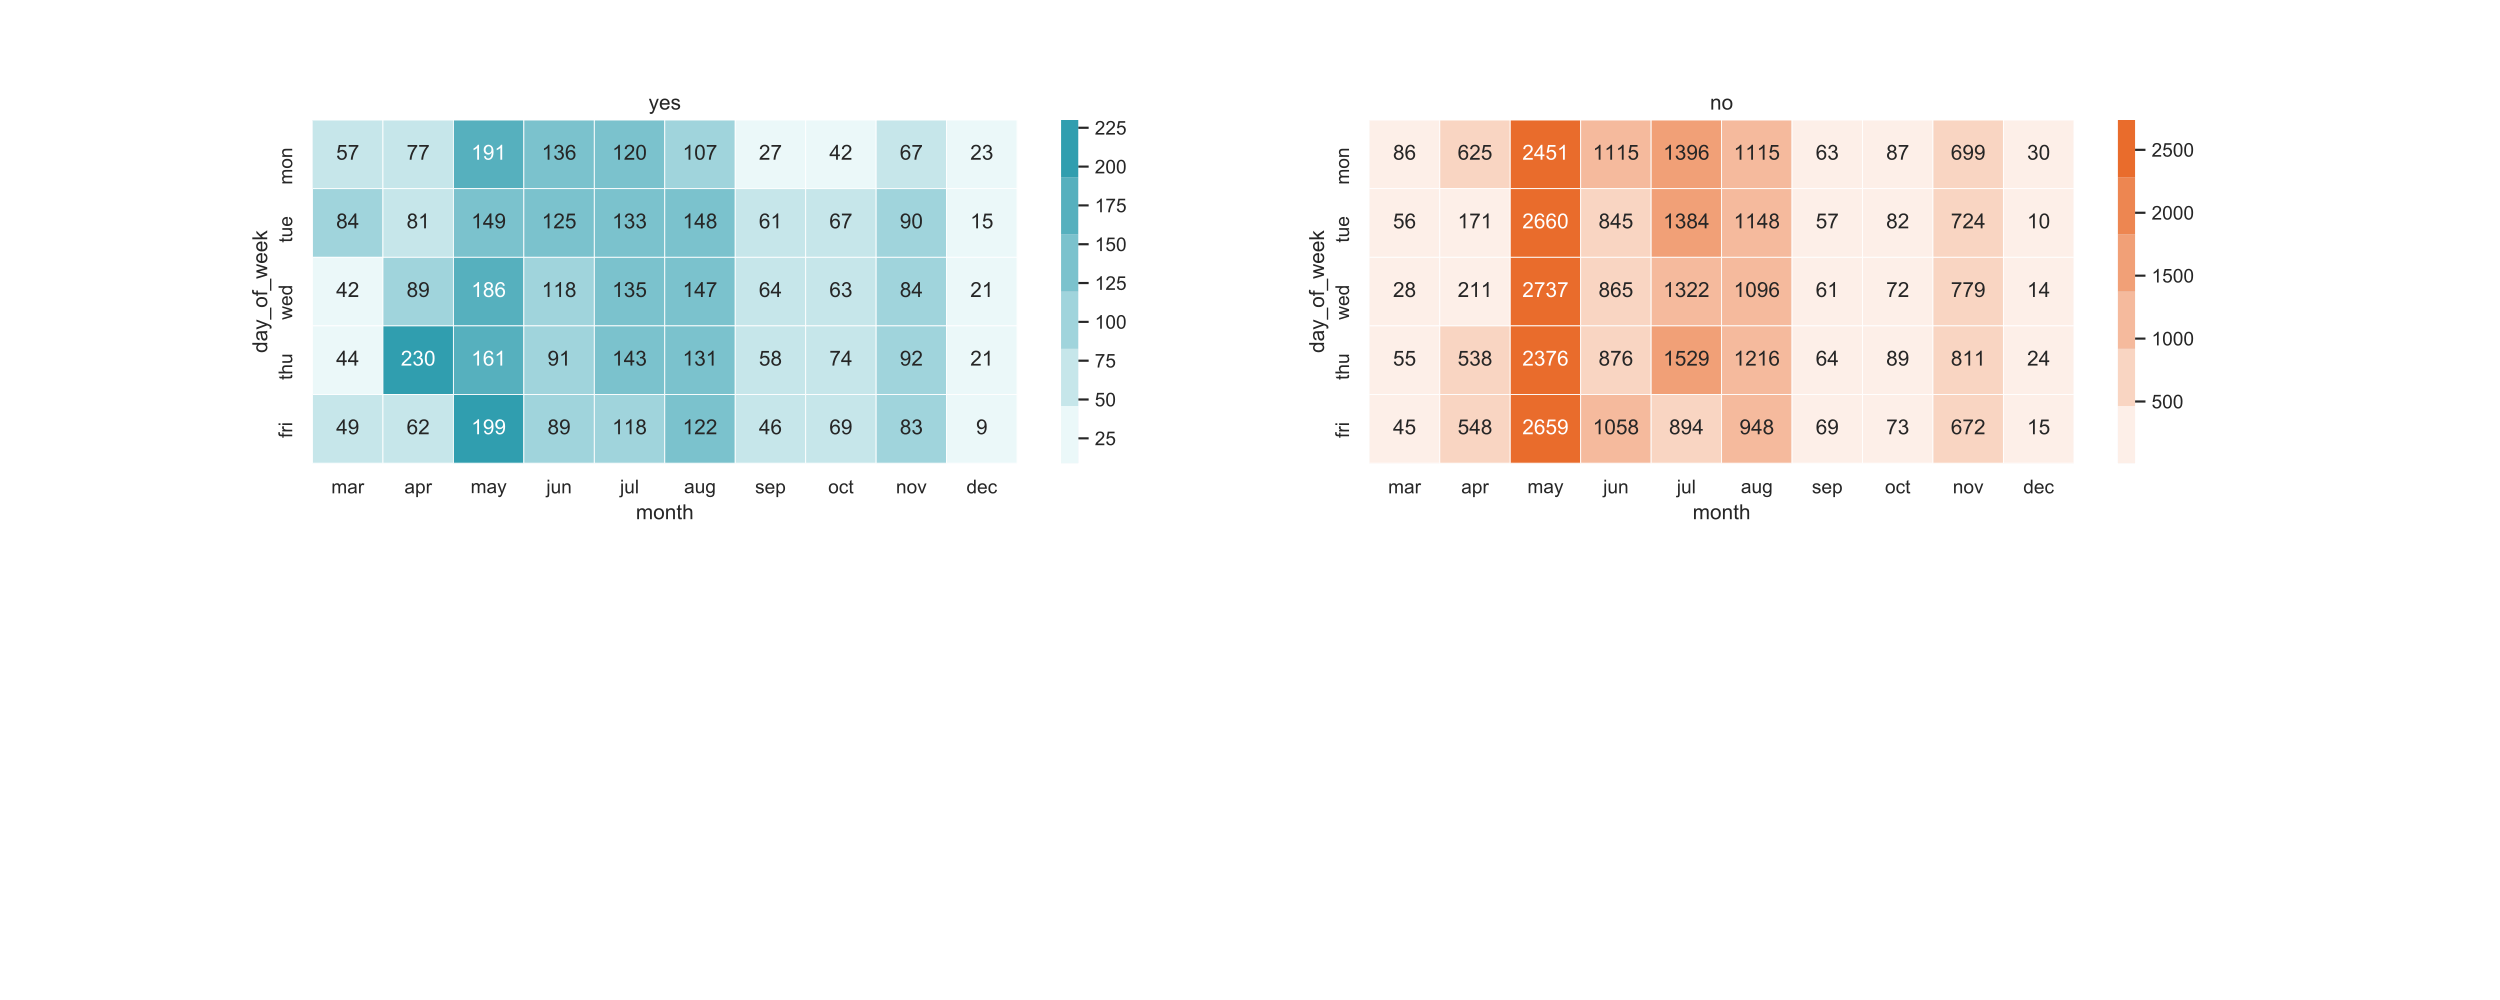 <?xml version="1.0" encoding="utf-8" standalone="no"?>
<!DOCTYPE svg PUBLIC "-//W3C//DTD SVG 1.1//EN"
  "http://www.w3.org/Graphics/SVG/1.1/DTD/svg11.dtd">
<!-- Created with matplotlib (http://matplotlib.org/) -->
<svg height="576pt" version="1.1" viewBox="0 0 1440 576" width="1440pt" xmlns="http://www.w3.org/2000/svg" xmlns:xlink="http://www.w3.org/1999/xlink">
 <defs>
  <style type="text/css">
*{stroke-linecap:butt;stroke-linejoin:round;}
  </style>
 </defs>
 <g id="figure_1">
  <g id="patch_1">
   <path d="M 0 576 
L 1440 576 
L 1440 0 
L 0 0 
z
" style="fill:#ffffff;"/>
  </g>
  <g id="axes_1">
   <g id="patch_2">
    <path d="M 180 266.793 
L 585.818 266.793 
L 585.818 69.12 
L 180 69.12 
z
" style="fill:#eaeaf2;"/>
   </g>
   <g id="matplotlib.axis_1">
    <g id="xtick_1">
     <g id="text_1">
      <!-- mar -->
      <defs>
       <path d="M 6.594 0 
L 6.594 51.859 
L 14.453 51.859 
L 14.453 44.578 
Q 16.891 48.391 20.938 50.703 
Q 25 53.031 30.172 53.031 
Q 35.938 53.031 39.625 50.641 
Q 43.312 48.25 44.828 43.953 
Q 50.984 53.031 60.844 53.031 
Q 68.562 53.031 72.703 48.75 
Q 76.859 44.484 76.859 35.594 
L 76.859 0 
L 68.109 0 
L 68.109 32.672 
Q 68.109 37.938 67.25 40.25 
Q 66.406 42.578 64.156 43.984 
Q 61.922 45.406 58.891 45.406 
Q 53.422 45.406 49.797 41.766 
Q 46.188 38.141 46.188 30.125 
L 46.188 0 
L 37.406 0 
L 37.406 33.688 
Q 37.406 39.547 35.25 42.469 
Q 33.109 45.406 28.219 45.406 
Q 24.516 45.406 21.359 43.453 
Q 18.219 41.5 16.797 37.734 
Q 15.375 33.984 15.375 26.906 
L 15.375 0 
z
" id="ArialMT-6d"/>
       <path d="M 40.438 6.391 
Q 35.547 2.25 31.031 0.531 
Q 26.516 -1.172 21.344 -1.172 
Q 12.797 -1.172 8.203 3 
Q 3.609 7.172 3.609 13.672 
Q 3.609 17.484 5.344 20.625 
Q 7.078 23.781 9.891 25.688 
Q 12.703 27.594 16.219 28.562 
Q 18.797 29.25 24.031 29.891 
Q 34.672 31.156 39.703 32.906 
Q 39.75 34.719 39.75 35.203 
Q 39.75 40.578 37.25 42.781 
Q 33.891 45.75 27.25 45.75 
Q 21.047 45.75 18.094 43.578 
Q 15.141 41.406 13.719 35.891 
L 5.125 37.062 
Q 6.297 42.578 8.984 45.969 
Q 11.672 49.359 16.75 51.188 
Q 21.828 53.031 28.516 53.031 
Q 35.156 53.031 39.297 51.469 
Q 43.453 49.906 45.406 47.531 
Q 47.359 45.172 48.141 41.547 
Q 48.578 39.312 48.578 33.453 
L 48.578 21.734 
Q 48.578 9.469 49.141 6.219 
Q 49.703 2.984 51.375 0 
L 42.188 0 
Q 40.828 2.734 40.438 6.391 
z
M 39.703 26.031 
Q 34.906 24.078 25.344 22.703 
Q 19.922 21.922 17.672 20.938 
Q 15.438 19.969 14.203 18.094 
Q 12.984 16.219 12.984 13.922 
Q 12.984 10.406 15.641 8.062 
Q 18.312 5.719 23.438 5.719 
Q 28.516 5.719 32.469 7.938 
Q 36.422 10.156 38.281 14.016 
Q 39.703 17 39.703 22.797 
z
" id="ArialMT-61"/>
       <path d="M 6.5 0 
L 6.5 51.859 
L 14.406 51.859 
L 14.406 44 
Q 17.438 49.516 20 51.266 
Q 22.562 53.031 25.641 53.031 
Q 30.078 53.031 34.672 50.203 
L 31.641 42.047 
Q 28.422 43.953 25.203 43.953 
Q 22.312 43.953 20.016 42.219 
Q 17.719 40.484 16.75 37.406 
Q 15.281 32.719 15.281 27.156 
L 15.281 0 
z
" id="ArialMT-72"/>
      </defs>
      <g style="fill:#262626;" transform="translate(190.82 284.166)scale(0.11 -0.11)">
       <use xlink:href="#ArialMT-6d"/>
       <use x="83.301" xlink:href="#ArialMT-61"/>
       <use x="138.916" xlink:href="#ArialMT-72"/>
      </g>
     </g>
    </g>
    <g id="xtick_2">
     <g id="text_2">
      <!-- apr -->
      <defs>
       <path d="M 6.594 -19.875 
L 6.594 51.859 
L 14.594 51.859 
L 14.594 45.125 
Q 17.438 49.078 21 51.047 
Q 24.562 53.031 29.641 53.031 
Q 36.281 53.031 41.359 49.609 
Q 46.438 46.188 49.016 39.953 
Q 51.609 33.734 51.609 26.312 
Q 51.609 18.359 48.75 11.984 
Q 45.906 5.609 40.453 2.219 
Q 35.016 -1.172 29 -1.172 
Q 24.609 -1.172 21.109 0.688 
Q 17.625 2.547 15.375 5.375 
L 15.375 -19.875 
z
M 14.547 25.641 
Q 14.547 15.625 18.594 10.844 
Q 22.656 6.062 28.422 6.062 
Q 34.281 6.062 38.453 11.016 
Q 42.625 15.969 42.625 26.375 
Q 42.625 36.281 38.547 41.203 
Q 34.469 46.141 28.812 46.141 
Q 23.188 46.141 18.859 40.891 
Q 14.547 35.641 14.547 25.641 
z
" id="ArialMT-70"/>
      </defs>
      <g style="fill:#262626;" transform="translate(232.924 284.166)scale(0.11 -0.11)">
       <use xlink:href="#ArialMT-61"/>
       <use x="55.615" xlink:href="#ArialMT-70"/>
       <use x="111.23" xlink:href="#ArialMT-72"/>
      </g>
     </g>
    </g>
    <g id="xtick_3">
     <g id="text_3">
      <!-- may -->
      <defs>
       <path d="M 6.203 -19.969 
L 5.219 -11.719 
Q 8.109 -12.5 10.25 -12.5 
Q 13.188 -12.5 14.938 -11.516 
Q 16.703 -10.547 17.828 -8.797 
Q 18.656 -7.469 20.516 -2.25 
Q 20.75 -1.516 21.297 -0.094 
L 1.609 51.859 
L 11.078 51.859 
L 21.875 21.828 
Q 23.969 16.109 25.641 9.812 
Q 27.156 15.875 29.25 21.625 
L 40.328 51.859 
L 49.125 51.859 
L 29.391 -0.875 
Q 26.219 -9.422 24.469 -12.641 
Q 22.125 -17 19.094 -19.016 
Q 16.062 -21.047 11.859 -21.047 
Q 9.328 -21.047 6.203 -19.969 
z
" id="ArialMT-79"/>
      </defs>
      <g style="fill:#262626;" transform="translate(271.065 284.037)scale(0.11 -0.11)">
       <use xlink:href="#ArialMT-6d"/>
       <use x="83.301" xlink:href="#ArialMT-61"/>
       <use x="138.916" xlink:href="#ArialMT-79"/>
      </g>
     </g>
    </g>
    <g id="xtick_4">
     <g id="text_4">
      <!-- jun -->
      <defs>
       <path d="M 6.547 61.375 
L 6.547 71.578 
L 15.328 71.578 
L 15.328 61.375 
z
M -4.594 -20.125 
L -2.938 -12.641 
Q -0.297 -13.328 1.219 -13.328 
Q 3.906 -13.328 5.219 -11.547 
Q 6.547 -9.766 6.547 -2.641 
L 6.547 51.859 
L 15.328 51.859 
L 15.328 -2.828 
Q 15.328 -12.406 12.844 -16.156 
Q 9.672 -21.047 2.297 -21.047 
Q -1.266 -21.047 -4.594 -20.125 
z
" id="ArialMT-6a"/>
       <path d="M 40.578 0 
L 40.578 7.625 
Q 34.516 -1.172 24.125 -1.172 
Q 19.531 -1.172 15.547 0.578 
Q 11.578 2.344 9.641 5 
Q 7.719 7.672 6.938 11.531 
Q 6.391 14.109 6.391 19.734 
L 6.391 51.859 
L 15.188 51.859 
L 15.188 23.094 
Q 15.188 16.219 15.719 13.812 
Q 16.547 10.359 19.234 8.375 
Q 21.922 6.391 25.875 6.391 
Q 29.828 6.391 33.297 8.422 
Q 36.766 10.453 38.203 13.938 
Q 39.656 17.438 39.656 24.078 
L 39.656 51.859 
L 48.438 51.859 
L 48.438 0 
z
" id="ArialMT-75"/>
       <path d="M 6.594 0 
L 6.594 51.859 
L 14.5 51.859 
L 14.5 44.484 
Q 20.219 53.031 31 53.031 
Q 35.688 53.031 39.625 51.344 
Q 43.562 49.656 45.516 46.922 
Q 47.469 44.188 48.25 40.438 
Q 48.734 37.984 48.734 31.891 
L 48.734 0 
L 39.938 0 
L 39.938 31.547 
Q 39.938 36.922 38.906 39.578 
Q 37.891 42.234 35.281 43.812 
Q 32.672 45.406 29.156 45.406 
Q 23.531 45.406 19.453 41.844 
Q 15.375 38.281 15.375 28.328 
L 15.375 0 
z
" id="ArialMT-6e"/>
      </defs>
      <g style="fill:#262626;" transform="translate(314.697 284.166)scale(0.11 -0.11)">
       <use xlink:href="#ArialMT-6a"/>
       <use x="22.217" xlink:href="#ArialMT-75"/>
       <use x="77.832" xlink:href="#ArialMT-6e"/>
      </g>
     </g>
    </g>
    <g id="xtick_5">
     <g id="text_5">
      <!-- jul -->
      <defs>
       <path d="M 6.391 0 
L 6.391 71.578 
L 15.188 71.578 
L 15.188 0 
z
" id="ArialMT-6c"/>
      </defs>
      <g style="fill:#262626;" transform="translate(357.116 284.166)scale(0.11 -0.11)">
       <use xlink:href="#ArialMT-6a"/>
       <use x="22.217" xlink:href="#ArialMT-75"/>
       <use x="77.832" xlink:href="#ArialMT-6c"/>
      </g>
     </g>
    </g>
    <g id="xtick_6">
     <g id="text_6">
      <!-- aug -->
      <defs>
       <path d="M 4.984 -4.297 
L 13.531 -5.562 
Q 14.062 -9.516 16.5 -11.328 
Q 19.781 -13.766 25.438 -13.766 
Q 31.547 -13.766 34.859 -11.328 
Q 38.188 -8.891 39.359 -4.5 
Q 40.047 -1.812 39.984 6.781 
Q 34.234 0 25.641 0 
Q 14.938 0 9.078 7.719 
Q 3.219 15.438 3.219 26.219 
Q 3.219 33.641 5.906 39.906 
Q 8.594 46.188 13.688 49.609 
Q 18.797 53.031 25.688 53.031 
Q 34.859 53.031 40.828 45.609 
L 40.828 51.859 
L 48.922 51.859 
L 48.922 7.031 
Q 48.922 -5.078 46.453 -10.125 
Q 44 -15.188 38.641 -18.109 
Q 33.297 -21.047 25.484 -21.047 
Q 16.219 -21.047 10.5 -16.875 
Q 4.781 -12.703 4.984 -4.297 
z
M 12.25 26.859 
Q 12.25 16.656 16.297 11.969 
Q 20.359 7.281 26.469 7.281 
Q 32.516 7.281 36.609 11.938 
Q 40.719 16.609 40.719 26.562 
Q 40.719 36.078 36.5 40.906 
Q 32.281 45.75 26.312 45.75 
Q 20.453 45.75 16.344 40.984 
Q 12.25 36.234 12.25 26.859 
z
" id="ArialMT-67"/>
      </defs>
      <g style="fill:#262626;" transform="translate(394.024 284.037)scale(0.11 -0.11)">
       <use xlink:href="#ArialMT-61"/>
       <use x="55.615" xlink:href="#ArialMT-75"/>
       <use x="111.23" xlink:href="#ArialMT-67"/>
      </g>
     </g>
    </g>
    <g id="xtick_7">
     <g id="text_7">
      <!-- sep -->
      <defs>
       <path d="M 3.078 15.484 
L 11.766 16.844 
Q 12.5 11.625 15.844 8.844 
Q 19.188 6.062 25.203 6.062 
Q 31.25 6.062 34.172 8.516 
Q 37.109 10.984 37.109 14.312 
Q 37.109 17.281 34.516 19 
Q 32.719 20.172 25.531 21.969 
Q 15.875 24.422 12.141 26.203 
Q 8.406 27.984 6.469 31.125 
Q 4.547 34.281 4.547 38.094 
Q 4.547 41.547 6.125 44.5 
Q 7.719 47.469 10.453 49.422 
Q 12.5 50.922 16.031 51.969 
Q 19.578 53.031 23.641 53.031 
Q 29.734 53.031 34.344 51.266 
Q 38.969 49.516 41.156 46.5 
Q 43.359 43.5 44.188 38.484 
L 35.594 37.312 
Q 35.016 41.312 32.203 43.547 
Q 29.391 45.797 24.266 45.797 
Q 18.219 45.797 15.625 43.797 
Q 13.031 41.797 13.031 39.109 
Q 13.031 37.406 14.109 36.031 
Q 15.188 34.625 17.484 33.688 
Q 18.797 33.203 25.25 31.453 
Q 34.578 28.953 38.25 27.359 
Q 41.938 25.781 44.031 22.75 
Q 46.141 19.734 46.141 15.234 
Q 46.141 10.844 43.578 6.953 
Q 41.016 3.078 36.172 0.953 
Q 31.344 -1.172 25.25 -1.172 
Q 15.141 -1.172 9.844 3.031 
Q 4.547 7.234 3.078 15.484 
z
" id="ArialMT-73"/>
       <path d="M 42.094 16.703 
L 51.172 15.578 
Q 49.031 7.625 43.219 3.219 
Q 37.406 -1.172 28.375 -1.172 
Q 17 -1.172 10.328 5.828 
Q 3.656 12.844 3.656 25.484 
Q 3.656 38.578 10.391 45.797 
Q 17.141 53.031 27.875 53.031 
Q 38.281 53.031 44.875 45.953 
Q 51.469 38.875 51.469 26.031 
Q 51.469 25.25 51.422 23.688 
L 12.75 23.688 
Q 13.234 15.141 17.578 10.594 
Q 21.922 6.062 28.422 6.062 
Q 33.25 6.062 36.672 8.594 
Q 40.094 11.141 42.094 16.703 
z
M 13.234 30.906 
L 42.188 30.906 
Q 41.609 37.453 38.875 40.719 
Q 34.672 45.797 27.984 45.797 
Q 21.922 45.797 17.797 41.75 
Q 13.672 37.703 13.234 30.906 
z
" id="ArialMT-65"/>
      </defs>
      <g style="fill:#262626;" transform="translate(434.915 284.166)scale(0.11 -0.11)">
       <use xlink:href="#ArialMT-73"/>
       <use x="50" xlink:href="#ArialMT-65"/>
       <use x="105.615" xlink:href="#ArialMT-70"/>
      </g>
     </g>
    </g>
    <g id="xtick_8">
     <g id="text_8">
      <!-- oct -->
      <defs>
       <path d="M 3.328 25.922 
Q 3.328 40.328 11.328 47.266 
Q 18.016 53.031 27.641 53.031 
Q 38.328 53.031 45.109 46.016 
Q 51.906 39.016 51.906 26.656 
Q 51.906 16.656 48.906 10.906 
Q 45.906 5.172 40.156 2 
Q 34.422 -1.172 27.641 -1.172 
Q 16.75 -1.172 10.031 5.812 
Q 3.328 12.797 3.328 25.922 
z
M 12.359 25.922 
Q 12.359 15.969 16.703 11.016 
Q 21.047 6.062 27.641 6.062 
Q 34.188 6.062 38.531 11.031 
Q 42.875 16.016 42.875 26.219 
Q 42.875 35.844 38.5 40.797 
Q 34.125 45.75 27.641 45.75 
Q 21.047 45.75 16.703 40.812 
Q 12.359 35.891 12.359 25.922 
z
" id="ArialMT-6f"/>
       <path d="M 40.438 19 
L 49.078 17.875 
Q 47.656 8.938 41.812 3.875 
Q 35.984 -1.172 27.484 -1.172 
Q 16.844 -1.172 10.375 5.781 
Q 3.906 12.75 3.906 25.734 
Q 3.906 34.125 6.688 40.422 
Q 9.469 46.734 15.156 49.875 
Q 20.844 53.031 27.547 53.031 
Q 35.984 53.031 41.359 48.75 
Q 46.734 44.484 48.25 36.625 
L 39.703 35.297 
Q 38.484 40.531 35.375 43.156 
Q 32.281 45.797 27.875 45.797 
Q 21.234 45.797 17.078 41.031 
Q 12.938 36.281 12.938 25.984 
Q 12.938 15.531 16.938 10.797 
Q 20.953 6.062 27.391 6.062 
Q 32.562 6.062 36.031 9.234 
Q 39.5 12.406 40.438 19 
z
" id="ArialMT-63"/>
       <path d="M 25.781 7.859 
L 27.047 0.094 
Q 23.344 -0.688 20.406 -0.688 
Q 15.625 -0.688 12.984 0.828 
Q 10.359 2.344 9.281 4.812 
Q 8.203 7.281 8.203 15.188 
L 8.203 45.016 
L 1.766 45.016 
L 1.766 51.859 
L 8.203 51.859 
L 8.203 64.703 
L 16.938 69.969 
L 16.938 51.859 
L 25.781 51.859 
L 25.781 45.016 
L 16.938 45.016 
L 16.938 14.703 
Q 16.938 10.938 17.406 9.859 
Q 17.875 8.797 18.922 8.156 
Q 19.969 7.516 21.922 7.516 
Q 23.391 7.516 25.781 7.859 
z
" id="ArialMT-74"/>
      </defs>
      <g style="fill:#262626;" transform="translate(477.027 284.166)scale(0.11 -0.11)">
       <use xlink:href="#ArialMT-6f"/>
       <use x="55.615" xlink:href="#ArialMT-63"/>
       <use x="105.615" xlink:href="#ArialMT-74"/>
      </g>
     </g>
    </g>
    <g id="xtick_9">
     <g id="text_9">
      <!-- nov -->
      <defs>
       <path d="M 21 0 
L 1.266 51.859 
L 10.547 51.859 
L 21.688 20.797 
Q 23.484 15.766 25 10.359 
Q 26.172 14.453 28.266 20.219 
L 39.797 51.859 
L 48.828 51.859 
L 29.203 0 
z
" id="ArialMT-76"/>
      </defs>
      <g style="fill:#262626;" transform="translate(516.078 284.166)scale(0.11 -0.11)">
       <use xlink:href="#ArialMT-6e"/>
       <use x="55.615" xlink:href="#ArialMT-6f"/>
       <use x="111.23" xlink:href="#ArialMT-76"/>
      </g>
     </g>
    </g>
    <g id="xtick_10">
     <g id="text_10">
      <!-- dec -->
      <defs>
       <path d="M 40.234 0 
L 40.234 6.547 
Q 35.297 -1.172 25.734 -1.172 
Q 19.531 -1.172 14.328 2.25 
Q 9.125 5.672 6.266 11.797 
Q 3.422 17.922 3.422 25.875 
Q 3.422 33.641 6 39.969 
Q 8.594 46.297 13.766 49.656 
Q 18.953 53.031 25.344 53.031 
Q 30.031 53.031 33.688 51.047 
Q 37.359 49.078 39.656 45.906 
L 39.656 71.578 
L 48.391 71.578 
L 48.391 0 
z
M 12.453 25.875 
Q 12.453 15.922 16.641 10.984 
Q 20.844 6.062 26.562 6.062 
Q 32.328 6.062 36.344 10.766 
Q 40.375 15.484 40.375 25.141 
Q 40.375 35.797 36.266 40.766 
Q 32.172 45.75 26.172 45.75 
Q 20.312 45.75 16.375 40.969 
Q 12.453 36.188 12.453 25.875 
z
" id="ArialMT-64"/>
      </defs>
      <g style="fill:#262626;" transform="translate(556.66 284.166)scale(0.11 -0.11)">
       <use xlink:href="#ArialMT-64"/>
       <use x="55.615" xlink:href="#ArialMT-65"/>
       <use x="111.23" xlink:href="#ArialMT-63"/>
      </g>
     </g>
    </g>
    <g id="text_11">
     <!-- month -->
     <defs>
      <path d="M 6.594 0 
L 6.594 71.578 
L 15.375 71.578 
L 15.375 45.906 
Q 21.531 53.031 30.906 53.031 
Q 36.672 53.031 40.922 50.75 
Q 45.172 48.484 47 44.484 
Q 48.828 40.484 48.828 32.859 
L 48.828 0 
L 40.047 0 
L 40.047 32.859 
Q 40.047 39.453 37.188 42.453 
Q 34.328 45.453 29.109 45.453 
Q 25.203 45.453 21.75 43.422 
Q 18.312 41.406 16.844 37.938 
Q 15.375 34.469 15.375 28.375 
L 15.375 0 
z
" id="ArialMT-68"/>
     </defs>
     <g style="fill:#262626;" transform="translate(366.235 299.071)scale(0.12 -0.12)">
      <use xlink:href="#ArialMT-6d"/>
      <use x="83.301" xlink:href="#ArialMT-6f"/>
      <use x="138.916" xlink:href="#ArialMT-6e"/>
      <use x="194.531" xlink:href="#ArialMT-74"/>
      <use x="222.314" xlink:href="#ArialMT-68"/>
     </g>
    </g>
   </g>
   <g id="matplotlib.axis_2">
    <g id="ytick_1">
     <g id="text_12">
      <!-- mon -->
      <g style="fill:#262626;" transform="translate(168.314 106.347)rotate(-90)scale(0.11 -0.11)">
       <use xlink:href="#ArialMT-6d"/>
       <use x="83.301" xlink:href="#ArialMT-6f"/>
       <use x="138.916" xlink:href="#ArialMT-6e"/>
      </g>
     </g>
    </g>
    <g id="ytick_2">
     <g id="text_13">
      <!-- tue -->
      <g style="fill:#262626;" transform="translate(168.314 139.775)rotate(-90)scale(0.11 -0.11)">
       <use xlink:href="#ArialMT-74"/>
       <use x="27.783" xlink:href="#ArialMT-75"/>
       <use x="83.398" xlink:href="#ArialMT-65"/>
      </g>
     </g>
    </g>
    <g id="ytick_3">
     <g id="text_14">
      <!-- wed -->
      <defs>
       <path d="M 16.156 0 
L 0.297 51.859 
L 9.375 51.859 
L 17.625 21.922 
L 20.703 10.797 
Q 20.906 11.625 23.391 21.484 
L 31.641 51.859 
L 40.672 51.859 
L 48.438 21.781 
L 51.031 11.859 
L 54 21.875 
L 62.891 51.859 
L 71.438 51.859 
L 55.219 0 
L 46.094 0 
L 37.844 31.062 
L 35.844 39.891 
L 25.344 0 
z
" id="ArialMT-77"/>
      </defs>
      <g style="fill:#262626;" transform="translate(168.314 184.198)rotate(-90)scale(0.11 -0.11)">
       <use xlink:href="#ArialMT-77"/>
       <use x="72.217" xlink:href="#ArialMT-65"/>
       <use x="127.832" xlink:href="#ArialMT-64"/>
      </g>
     </g>
    </g>
    <g id="ytick_4">
     <g id="text_15">
      <!-- thu -->
      <g style="fill:#262626;" transform="translate(168.314 218.844)rotate(-90)scale(0.11 -0.11)">
       <use xlink:href="#ArialMT-74"/>
       <use x="27.783" xlink:href="#ArialMT-68"/>
       <use x="83.398" xlink:href="#ArialMT-75"/>
      </g>
     </g>
    </g>
    <g id="ytick_5">
     <g id="text_16">
      <!-- fri -->
      <defs>
       <path d="M 8.688 0 
L 8.688 45.016 
L 0.922 45.016 
L 0.922 51.859 
L 8.688 51.859 
L 8.688 57.375 
Q 8.688 62.594 9.625 65.141 
Q 10.891 68.562 14.078 70.672 
Q 17.281 72.797 23.047 72.797 
Q 26.766 72.797 31.25 71.922 
L 29.938 64.266 
Q 27.203 64.75 24.75 64.75 
Q 20.75 64.75 19.094 63.031 
Q 17.438 61.328 17.438 56.641 
L 17.438 51.859 
L 27.547 51.859 
L 27.547 45.016 
L 17.438 45.016 
L 17.438 0 
z
" id="ArialMT-66"/>
       <path d="M 6.641 61.469 
L 6.641 71.578 
L 15.438 71.578 
L 15.438 61.469 
z
M 6.641 0 
L 6.641 51.859 
L 15.438 51.859 
L 15.438 0 
z
" id="ArialMT-69"/>
      </defs>
      <g style="fill:#262626;" transform="translate(168.314 252.251)rotate(-90)scale(0.11 -0.11)">
       <use xlink:href="#ArialMT-66"/>
       <use x="27.783" xlink:href="#ArialMT-72"/>
       <use x="61.084" xlink:href="#ArialMT-69"/>
      </g>
     </g>
    </g>
    <g id="text_17">
     <!-- day_of_week -->
     <defs>
      <path d="M -1.516 -19.875 
L -1.516 -13.531 
L 56.734 -13.531 
L 56.734 -19.875 
z
" id="ArialMT-5f"/>
      <path d="M 6.641 0 
L 6.641 71.578 
L 15.438 71.578 
L 15.438 30.766 
L 36.234 51.859 
L 47.609 51.859 
L 27.781 32.625 
L 49.609 0 
L 38.766 0 
L 21.625 26.516 
L 15.438 20.562 
L 15.438 0 
z
" id="ArialMT-6b"/>
     </defs>
     <g style="fill:#262626;" transform="translate(153.915 203.312)rotate(-90)scale(0.12 -0.12)">
      <use xlink:href="#ArialMT-64"/>
      <use x="55.615" xlink:href="#ArialMT-61"/>
      <use x="111.23" xlink:href="#ArialMT-79"/>
      <use x="161.23" xlink:href="#ArialMT-5f"/>
      <use x="216.846" xlink:href="#ArialMT-6f"/>
      <use x="272.461" xlink:href="#ArialMT-66"/>
      <use x="300.244" xlink:href="#ArialMT-5f"/>
      <use x="355.859" xlink:href="#ArialMT-77"/>
      <use x="428.076" xlink:href="#ArialMT-65"/>
      <use x="483.691" xlink:href="#ArialMT-65"/>
      <use x="539.307" xlink:href="#ArialMT-6b"/>
     </g>
    </g>
   </g>
   <g id="QuadMesh_1">
    <path clip-path="url(#p5341b7405a)" d="M 180 69.12 
L 220.582 69.12 
L 220.582 108.655 
L 180 108.655 
L 180 69.12 
" style="fill:#c6e6ea;stroke:#ffffff;stroke-width:0.5;"/>
    <path clip-path="url(#p5341b7405a)" d="M 220.582 69.12 
L 261.164 69.12 
L 261.164 108.655 
L 220.582 108.655 
L 220.582 69.12 
" style="fill:#c6e6ea;stroke:#ffffff;stroke-width:0.5;"/>
    <path clip-path="url(#p5341b7405a)" d="M 261.164 69.12 
L 301.745 69.12 
L 301.745 108.655 
L 261.164 108.655 
L 261.164 69.12 
" style="fill:#56b0be;stroke:#ffffff;stroke-width:0.5;"/>
    <path clip-path="url(#p5341b7405a)" d="M 301.745 69.12 
L 342.327 69.12 
L 342.327 108.655 
L 301.745 108.655 
L 301.745 69.12 
" style="fill:#7bc2cd;stroke:#ffffff;stroke-width:0.5;"/>
    <path clip-path="url(#p5341b7405a)" d="M 342.327 69.12 
L 382.909 69.12 
L 382.909 108.655 
L 342.327 108.655 
L 342.327 69.12 
" style="fill:#7bc2cd;stroke:#ffffff;stroke-width:0.5;"/>
    <path clip-path="url(#p5341b7405a)" d="M 382.909 69.12 
L 423.491 69.12 
L 423.491 108.655 
L 382.909 108.655 
L 382.909 69.12 
" style="fill:#a0d4dc;stroke:#ffffff;stroke-width:0.5;"/>
    <path clip-path="url(#p5341b7405a)" d="M 423.491 69.12 
L 464.073 69.12 
L 464.073 108.655 
L 423.491 108.655 
L 423.491 69.12 
" style="fill:#ebf8f9;stroke:#ffffff;stroke-width:0.5;"/>
    <path clip-path="url(#p5341b7405a)" d="M 464.073 69.12 
L 504.655 69.12 
L 504.655 108.655 
L 464.073 108.655 
L 464.073 69.12 
" style="fill:#ebf8f9;stroke:#ffffff;stroke-width:0.5;"/>
    <path clip-path="url(#p5341b7405a)" d="M 504.655 69.12 
L 545.236 69.12 
L 545.236 108.655 
L 504.655 108.655 
L 504.655 69.12 
" style="fill:#c6e6ea;stroke:#ffffff;stroke-width:0.5;"/>
    <path clip-path="url(#p5341b7405a)" d="M 545.236 69.12 
L 585.818 69.12 
L 585.818 108.655 
L 545.236 108.655 
L 545.236 69.12 
" style="fill:#ebf8f9;stroke:#ffffff;stroke-width:0.5;"/>
    <path clip-path="url(#p5341b7405a)" d="M 180 108.655 
L 220.582 108.655 
L 220.582 148.189 
L 180 148.189 
L 180 108.655 
" style="fill:#a0d4dc;stroke:#ffffff;stroke-width:0.5;"/>
    <path clip-path="url(#p5341b7405a)" d="M 220.582 108.655 
L 261.164 108.655 
L 261.164 148.189 
L 220.582 148.189 
L 220.582 108.655 
" style="fill:#c6e6ea;stroke:#ffffff;stroke-width:0.5;"/>
    <path clip-path="url(#p5341b7405a)" d="M 261.164 108.655 
L 301.745 108.655 
L 301.745 148.189 
L 261.164 148.189 
L 261.164 108.655 
" style="fill:#7bc2cd;stroke:#ffffff;stroke-width:0.5;"/>
    <path clip-path="url(#p5341b7405a)" d="M 301.745 108.655 
L 342.327 108.655 
L 342.327 148.189 
L 301.745 148.189 
L 301.745 108.655 
" style="fill:#7bc2cd;stroke:#ffffff;stroke-width:0.5;"/>
    <path clip-path="url(#p5341b7405a)" d="M 342.327 108.655 
L 382.909 108.655 
L 382.909 148.189 
L 342.327 148.189 
L 342.327 108.655 
" style="fill:#7bc2cd;stroke:#ffffff;stroke-width:0.5;"/>
    <path clip-path="url(#p5341b7405a)" d="M 382.909 108.655 
L 423.491 108.655 
L 423.491 148.189 
L 382.909 148.189 
L 382.909 108.655 
" style="fill:#7bc2cd;stroke:#ffffff;stroke-width:0.5;"/>
    <path clip-path="url(#p5341b7405a)" d="M 423.491 108.655 
L 464.073 108.655 
L 464.073 148.189 
L 423.491 148.189 
L 423.491 108.655 
" style="fill:#c6e6ea;stroke:#ffffff;stroke-width:0.5;"/>
    <path clip-path="url(#p5341b7405a)" d="M 464.073 108.655 
L 504.655 108.655 
L 504.655 148.189 
L 464.073 148.189 
L 464.073 108.655 
" style="fill:#c6e6ea;stroke:#ffffff;stroke-width:0.5;"/>
    <path clip-path="url(#p5341b7405a)" d="M 504.655 108.655 
L 545.236 108.655 
L 545.236 148.189 
L 504.655 148.189 
L 504.655 108.655 
" style="fill:#a0d4dc;stroke:#ffffff;stroke-width:0.5;"/>
    <path clip-path="url(#p5341b7405a)" d="M 545.236 108.655 
L 585.818 108.655 
L 585.818 148.189 
L 545.236 148.189 
L 545.236 108.655 
" style="fill:#ebf8f9;stroke:#ffffff;stroke-width:0.5;"/>
    <path clip-path="url(#p5341b7405a)" d="M 180 148.189 
L 220.582 148.189 
L 220.582 187.724 
L 180 187.724 
L 180 148.189 
" style="fill:#ebf8f9;stroke:#ffffff;stroke-width:0.5;"/>
    <path clip-path="url(#p5341b7405a)" d="M 220.582 148.189 
L 261.164 148.189 
L 261.164 187.724 
L 220.582 187.724 
L 220.582 148.189 
" style="fill:#a0d4dc;stroke:#ffffff;stroke-width:0.5;"/>
    <path clip-path="url(#p5341b7405a)" d="M 261.164 148.189 
L 301.745 148.189 
L 301.745 187.724 
L 261.164 187.724 
L 261.164 148.189 
" style="fill:#56b0be;stroke:#ffffff;stroke-width:0.5;"/>
    <path clip-path="url(#p5341b7405a)" d="M 301.745 148.189 
L 342.327 148.189 
L 342.327 187.724 
L 301.745 187.724 
L 301.745 148.189 
" style="fill:#a0d4dc;stroke:#ffffff;stroke-width:0.5;"/>
    <path clip-path="url(#p5341b7405a)" d="M 342.327 148.189 
L 382.909 148.189 
L 382.909 187.724 
L 342.327 187.724 
L 342.327 148.189 
" style="fill:#7bc2cd;stroke:#ffffff;stroke-width:0.5;"/>
    <path clip-path="url(#p5341b7405a)" d="M 382.909 148.189 
L 423.491 148.189 
L 423.491 187.724 
L 382.909 187.724 
L 382.909 148.189 
" style="fill:#7bc2cd;stroke:#ffffff;stroke-width:0.5;"/>
    <path clip-path="url(#p5341b7405a)" d="M 423.491 148.189 
L 464.073 148.189 
L 464.073 187.724 
L 423.491 187.724 
L 423.491 148.189 
" style="fill:#c6e6ea;stroke:#ffffff;stroke-width:0.5;"/>
    <path clip-path="url(#p5341b7405a)" d="M 464.073 148.189 
L 504.655 148.189 
L 504.655 187.724 
L 464.073 187.724 
L 464.073 148.189 
" style="fill:#c6e6ea;stroke:#ffffff;stroke-width:0.5;"/>
    <path clip-path="url(#p5341b7405a)" d="M 504.655 148.189 
L 545.236 148.189 
L 545.236 187.724 
L 504.655 187.724 
L 504.655 148.189 
" style="fill:#a0d4dc;stroke:#ffffff;stroke-width:0.5;"/>
    <path clip-path="url(#p5341b7405a)" d="M 545.236 148.189 
L 585.818 148.189 
L 585.818 187.724 
L 545.236 187.724 
L 545.236 148.189 
" style="fill:#ebf8f9;stroke:#ffffff;stroke-width:0.5;"/>
    <path clip-path="url(#p5341b7405a)" d="M 180 187.724 
L 220.582 187.724 
L 220.582 227.258 
L 180 227.258 
L 180 187.724 
" style="fill:#ebf8f9;stroke:#ffffff;stroke-width:0.5;"/>
    <path clip-path="url(#p5341b7405a)" d="M 220.582 187.724 
L 261.164 187.724 
L 261.164 227.258 
L 220.582 227.258 
L 220.582 187.724 
" style="fill:#309eaf;stroke:#ffffff;stroke-width:0.5;"/>
    <path clip-path="url(#p5341b7405a)" d="M 261.164 187.724 
L 301.745 187.724 
L 301.745 227.258 
L 261.164 227.258 
L 261.164 187.724 
" style="fill:#56b0be;stroke:#ffffff;stroke-width:0.5;"/>
    <path clip-path="url(#p5341b7405a)" d="M 301.745 187.724 
L 342.327 187.724 
L 342.327 227.258 
L 301.745 227.258 
L 301.745 187.724 
" style="fill:#a0d4dc;stroke:#ffffff;stroke-width:0.5;"/>
    <path clip-path="url(#p5341b7405a)" d="M 342.327 187.724 
L 382.909 187.724 
L 382.909 227.258 
L 342.327 227.258 
L 342.327 187.724 
" style="fill:#7bc2cd;stroke:#ffffff;stroke-width:0.5;"/>
    <path clip-path="url(#p5341b7405a)" d="M 382.909 187.724 
L 423.491 187.724 
L 423.491 227.258 
L 382.909 227.258 
L 382.909 187.724 
" style="fill:#7bc2cd;stroke:#ffffff;stroke-width:0.5;"/>
    <path clip-path="url(#p5341b7405a)" d="M 423.491 187.724 
L 464.073 187.724 
L 464.073 227.258 
L 423.491 227.258 
L 423.491 187.724 
" style="fill:#c6e6ea;stroke:#ffffff;stroke-width:0.5;"/>
    <path clip-path="url(#p5341b7405a)" d="M 464.073 187.724 
L 504.655 187.724 
L 504.655 227.258 
L 464.073 227.258 
L 464.073 187.724 
" style="fill:#c6e6ea;stroke:#ffffff;stroke-width:0.5;"/>
    <path clip-path="url(#p5341b7405a)" d="M 504.655 187.724 
L 545.236 187.724 
L 545.236 227.258 
L 504.655 227.258 
L 504.655 187.724 
" style="fill:#a0d4dc;stroke:#ffffff;stroke-width:0.5;"/>
    <path clip-path="url(#p5341b7405a)" d="M 545.236 187.724 
L 585.818 187.724 
L 585.818 227.258 
L 545.236 227.258 
L 545.236 187.724 
" style="fill:#ebf8f9;stroke:#ffffff;stroke-width:0.5;"/>
    <path clip-path="url(#p5341b7405a)" d="M 180 227.258 
L 220.582 227.258 
L 220.582 266.793 
L 180 266.793 
L 180 227.258 
" style="fill:#c6e6ea;stroke:#ffffff;stroke-width:0.5;"/>
    <path clip-path="url(#p5341b7405a)" d="M 220.582 227.258 
L 261.164 227.258 
L 261.164 266.793 
L 220.582 266.793 
L 220.582 227.258 
" style="fill:#c6e6ea;stroke:#ffffff;stroke-width:0.5;"/>
    <path clip-path="url(#p5341b7405a)" d="M 261.164 227.258 
L 301.745 227.258 
L 301.745 266.793 
L 261.164 266.793 
L 261.164 227.258 
" style="fill:#309eaf;stroke:#ffffff;stroke-width:0.5;"/>
    <path clip-path="url(#p5341b7405a)" d="M 301.745 227.258 
L 342.327 227.258 
L 342.327 266.793 
L 301.745 266.793 
L 301.745 227.258 
" style="fill:#a0d4dc;stroke:#ffffff;stroke-width:0.5;"/>
    <path clip-path="url(#p5341b7405a)" d="M 342.327 227.258 
L 382.909 227.258 
L 382.909 266.793 
L 342.327 266.793 
L 342.327 227.258 
" style="fill:#a0d4dc;stroke:#ffffff;stroke-width:0.5;"/>
    <path clip-path="url(#p5341b7405a)" d="M 382.909 227.258 
L 423.491 227.258 
L 423.491 266.793 
L 382.909 266.793 
L 382.909 227.258 
" style="fill:#7bc2cd;stroke:#ffffff;stroke-width:0.5;"/>
    <path clip-path="url(#p5341b7405a)" d="M 423.491 227.258 
L 464.073 227.258 
L 464.073 266.793 
L 423.491 266.793 
L 423.491 227.258 
" style="fill:#c6e6ea;stroke:#ffffff;stroke-width:0.5;"/>
    <path clip-path="url(#p5341b7405a)" d="M 464.073 227.258 
L 504.655 227.258 
L 504.655 266.793 
L 464.073 266.793 
L 464.073 227.258 
" style="fill:#c6e6ea;stroke:#ffffff;stroke-width:0.5;"/>
    <path clip-path="url(#p5341b7405a)" d="M 504.655 227.258 
L 545.236 227.258 
L 545.236 266.793 
L 504.655 266.793 
L 504.655 227.258 
" style="fill:#a0d4dc;stroke:#ffffff;stroke-width:0.5;"/>
    <path clip-path="url(#p5341b7405a)" d="M 545.236 227.258 
L 585.818 227.258 
L 585.818 266.793 
L 545.236 266.793 
L 545.236 227.258 
" style="fill:#ebf8f9;stroke:#ffffff;stroke-width:0.5;"/>
   </g>
   <g id="text_18">
    <!-- 57 -->
    <defs>
     <path d="M 4.156 18.75 
L 13.375 19.531 
Q 14.406 12.797 18.141 9.391 
Q 21.875 6 27.156 6 
Q 33.5 6 37.891 10.781 
Q 42.281 15.578 42.281 23.484 
Q 42.281 31 38.062 35.344 
Q 33.844 39.703 27 39.703 
Q 22.75 39.703 19.328 37.766 
Q 15.922 35.844 13.969 32.766 
L 5.719 33.844 
L 12.641 70.609 
L 48.25 70.609 
L 48.25 62.203 
L 19.672 62.203 
L 15.828 42.969 
Q 22.266 47.469 29.344 47.469 
Q 38.719 47.469 45.156 40.969 
Q 51.609 34.469 51.609 24.266 
Q 51.609 14.547 45.953 7.469 
Q 39.062 -1.219 27.156 -1.219 
Q 17.391 -1.219 11.203 4.25 
Q 5.031 9.719 4.156 18.75 
z
" id="ArialMT-35"/>
     <path d="M 4.734 62.203 
L 4.734 70.656 
L 51.078 70.656 
L 51.078 63.812 
Q 44.234 56.547 37.516 44.484 
Q 30.812 32.422 27.156 19.672 
Q 24.516 10.688 23.781 0 
L 14.75 0 
Q 14.891 8.453 18.062 20.406 
Q 21.234 32.375 27.172 43.484 
Q 33.109 54.594 39.797 62.203 
z
" id="ArialMT-37"/>
    </defs>
    <g style="fill:#262626;" transform="translate(193.618 91.989)scale(0.12 -0.12)">
     <use xlink:href="#ArialMT-35"/>
     <use x="55.615" xlink:href="#ArialMT-37"/>
    </g>
   </g>
   <g id="text_19">
    <!-- 77 -->
    <g style="fill:#262626;" transform="translate(234.2 91.989)scale(0.12 -0.12)">
     <use xlink:href="#ArialMT-37"/>
     <use x="55.615" xlink:href="#ArialMT-37"/>
    </g>
   </g>
   <g id="text_20">
    <!-- 191 -->
    <defs>
     <path d="M 37.25 0 
L 28.469 0 
L 28.469 56 
Q 25.297 52.984 20.141 49.953 
Q 14.984 46.922 10.891 45.406 
L 10.891 53.906 
Q 18.266 57.375 23.781 62.297 
Q 29.297 67.234 31.594 71.875 
L 37.25 71.875 
z
" id="ArialMT-31"/>
     <path d="M 5.469 16.547 
L 13.922 17.328 
Q 14.984 11.375 18.016 8.688 
Q 21.047 6 25.781 6 
Q 29.828 6 32.875 7.859 
Q 35.938 9.719 37.891 12.812 
Q 39.844 15.922 41.156 21.188 
Q 42.484 26.469 42.484 31.938 
Q 42.484 32.516 42.438 33.688 
Q 39.797 29.5 35.234 26.875 
Q 30.672 24.266 25.344 24.266 
Q 16.453 24.266 10.297 30.703 
Q 4.156 37.156 4.156 47.703 
Q 4.156 58.594 10.578 65.234 
Q 17 71.875 26.656 71.875 
Q 33.641 71.875 39.422 68.109 
Q 45.219 64.359 48.219 57.391 
Q 51.219 50.438 51.219 37.25 
Q 51.219 23.531 48.234 15.406 
Q 45.266 7.281 39.375 3.031 
Q 33.5 -1.219 25.594 -1.219 
Q 17.188 -1.219 11.859 3.438 
Q 6.547 8.109 5.469 16.547 
z
M 41.453 48.141 
Q 41.453 55.719 37.422 60.156 
Q 33.406 64.594 27.734 64.594 
Q 21.875 64.594 17.531 59.812 
Q 13.188 55.031 13.188 47.406 
Q 13.188 40.578 17.312 36.297 
Q 21.438 32.031 27.484 32.031 
Q 33.594 32.031 37.516 36.297 
Q 41.453 40.578 41.453 48.141 
z
" id="ArialMT-39"/>
    </defs>
    <g style="fill:#ffffff;" transform="translate(271.445 91.989)scale(0.12 -0.12)">
     <use xlink:href="#ArialMT-31"/>
     <use x="55.615" xlink:href="#ArialMT-39"/>
     <use x="111.23" xlink:href="#ArialMT-31"/>
    </g>
   </g>
   <g id="text_21">
    <!-- 136 -->
    <defs>
     <path d="M 4.203 18.891 
L 12.984 20.062 
Q 14.5 12.594 18.141 9.297 
Q 21.781 6 27 6 
Q 33.203 6 37.469 10.297 
Q 41.75 14.594 41.75 20.953 
Q 41.75 27 37.797 30.922 
Q 33.844 34.859 27.734 34.859 
Q 25.25 34.859 21.531 33.891 
L 22.516 41.609 
Q 23.391 41.5 23.922 41.5 
Q 29.547 41.5 34.031 44.422 
Q 38.531 47.359 38.531 53.469 
Q 38.531 58.297 35.25 61.469 
Q 31.984 64.656 26.812 64.656 
Q 21.688 64.656 18.266 61.422 
Q 14.844 58.203 13.875 51.766 
L 5.078 53.328 
Q 6.688 62.156 12.391 67.016 
Q 18.109 71.875 26.609 71.875 
Q 32.469 71.875 37.391 69.359 
Q 42.328 66.844 44.938 62.5 
Q 47.562 58.156 47.562 53.266 
Q 47.562 48.641 45.062 44.828 
Q 42.578 41.016 37.703 38.766 
Q 44.047 37.312 47.562 32.688 
Q 51.078 28.078 51.078 21.141 
Q 51.078 11.766 44.234 5.25 
Q 37.406 -1.266 26.953 -1.266 
Q 17.531 -1.266 11.297 4.344 
Q 5.078 9.969 4.203 18.891 
z
" id="ArialMT-33"/>
     <path d="M 49.75 54.047 
L 41.016 53.375 
Q 39.844 58.547 37.703 60.891 
Q 34.125 64.656 28.906 64.656 
Q 24.703 64.656 21.531 62.312 
Q 17.391 59.281 14.984 53.469 
Q 12.594 47.656 12.5 36.922 
Q 15.672 41.75 20.266 44.094 
Q 24.859 46.438 29.891 46.438 
Q 38.672 46.438 44.844 39.969 
Q 51.031 33.5 51.031 23.25 
Q 51.031 16.5 48.125 10.719 
Q 45.219 4.938 40.141 1.859 
Q 35.062 -1.219 28.609 -1.219 
Q 17.625 -1.219 10.688 6.859 
Q 3.766 14.938 3.766 33.5 
Q 3.766 54.25 11.422 63.672 
Q 18.109 71.875 29.438 71.875 
Q 37.891 71.875 43.281 67.141 
Q 48.688 62.406 49.75 54.047 
z
M 13.875 23.188 
Q 13.875 18.656 15.797 14.5 
Q 17.719 10.359 21.188 8.172 
Q 24.656 6 28.469 6 
Q 34.031 6 38.031 10.484 
Q 42.047 14.984 42.047 22.703 
Q 42.047 30.125 38.078 34.391 
Q 34.125 38.672 28.125 38.672 
Q 22.172 38.672 18.016 34.391 
Q 13.875 30.125 13.875 23.188 
z
" id="ArialMT-36"/>
    </defs>
    <g style="fill:#262626;" transform="translate(312.027 91.989)scale(0.12 -0.12)">
     <use xlink:href="#ArialMT-31"/>
     <use x="55.615" xlink:href="#ArialMT-33"/>
     <use x="111.23" xlink:href="#ArialMT-36"/>
    </g>
   </g>
   <g id="text_22">
    <!-- 120 -->
    <defs>
     <path d="M 50.344 8.453 
L 50.344 0 
L 3.031 0 
Q 2.938 3.172 4.047 6.109 
Q 5.859 10.938 9.828 15.625 
Q 13.812 20.312 21.344 26.469 
Q 33.016 36.031 37.109 41.625 
Q 41.219 47.219 41.219 52.203 
Q 41.219 57.422 37.469 61 
Q 33.734 64.594 27.734 64.594 
Q 21.391 64.594 17.578 60.781 
Q 13.766 56.984 13.719 50.25 
L 4.688 51.172 
Q 5.609 61.281 11.656 66.578 
Q 17.719 71.875 27.938 71.875 
Q 38.234 71.875 44.234 66.156 
Q 50.25 60.453 50.25 52 
Q 50.25 47.703 48.484 43.547 
Q 46.734 39.406 42.656 34.812 
Q 38.578 30.219 29.109 22.219 
Q 21.188 15.578 18.938 13.203 
Q 16.703 10.844 15.234 8.453 
z
" id="ArialMT-32"/>
     <path d="M 4.156 35.297 
Q 4.156 48 6.766 55.734 
Q 9.375 63.484 14.516 67.672 
Q 19.672 71.875 27.484 71.875 
Q 33.25 71.875 37.594 69.547 
Q 41.938 67.234 44.766 62.859 
Q 47.609 58.5 49.219 52.219 
Q 50.828 45.953 50.828 35.297 
Q 50.828 22.703 48.234 14.969 
Q 45.656 7.234 40.5 3 
Q 35.359 -1.219 27.484 -1.219 
Q 17.141 -1.219 11.234 6.203 
Q 4.156 15.141 4.156 35.297 
z
M 13.188 35.297 
Q 13.188 17.672 17.312 11.828 
Q 21.438 6 27.484 6 
Q 33.547 6 37.672 11.859 
Q 41.797 17.719 41.797 35.297 
Q 41.797 52.984 37.672 58.781 
Q 33.547 64.594 27.391 64.594 
Q 21.344 64.594 17.719 59.469 
Q 13.188 52.938 13.188 35.297 
z
" id="ArialMT-30"/>
    </defs>
    <g style="fill:#262626;" transform="translate(352.608 91.989)scale(0.12 -0.12)">
     <use xlink:href="#ArialMT-31"/>
     <use x="55.615" xlink:href="#ArialMT-32"/>
     <use x="111.23" xlink:href="#ArialMT-30"/>
    </g>
   </g>
   <g id="text_23">
    <!-- 107 -->
    <g style="fill:#262626;" transform="translate(393.19 91.989)scale(0.12 -0.12)">
     <use xlink:href="#ArialMT-31"/>
     <use x="55.615" xlink:href="#ArialMT-30"/>
     <use x="111.23" xlink:href="#ArialMT-37"/>
    </g>
   </g>
   <g id="text_24">
    <!-- 27 -->
    <g style="fill:#262626;" transform="translate(437.109 91.989)scale(0.12 -0.12)">
     <use xlink:href="#ArialMT-32"/>
     <use x="55.615" xlink:href="#ArialMT-37"/>
    </g>
   </g>
   <g id="text_25">
    <!-- 42 -->
    <defs>
     <path d="M 32.328 0 
L 32.328 17.141 
L 1.266 17.141 
L 1.266 25.203 
L 33.938 71.578 
L 41.109 71.578 
L 41.109 25.203 
L 50.781 25.203 
L 50.781 17.141 
L 41.109 17.141 
L 41.109 0 
z
M 32.328 25.203 
L 32.328 57.469 
L 9.906 25.203 
z
" id="ArialMT-34"/>
    </defs>
    <g style="fill:#262626;" transform="translate(477.691 91.989)scale(0.12 -0.12)">
     <use xlink:href="#ArialMT-34"/>
     <use x="55.615" xlink:href="#ArialMT-32"/>
    </g>
   </g>
   <g id="text_26">
    <!-- 67 -->
    <g style="fill:#262626;" transform="translate(518.272 91.989)scale(0.12 -0.12)">
     <use xlink:href="#ArialMT-36"/>
     <use x="55.615" xlink:href="#ArialMT-37"/>
    </g>
   </g>
   <g id="text_27">
    <!-- 23 -->
    <g style="fill:#262626;" transform="translate(558.854 91.989)scale(0.12 -0.12)">
     <use xlink:href="#ArialMT-32"/>
     <use x="55.615" xlink:href="#ArialMT-33"/>
    </g>
   </g>
   <g id="text_28">
    <!-- 84 -->
    <defs>
     <path d="M 17.672 38.812 
Q 12.203 40.828 9.562 44.531 
Q 6.938 48.25 6.938 53.422 
Q 6.938 61.234 12.547 66.547 
Q 18.172 71.875 27.484 71.875 
Q 36.859 71.875 42.578 66.422 
Q 48.297 60.984 48.297 53.172 
Q 48.297 48.188 45.672 44.5 
Q 43.062 40.828 37.75 38.812 
Q 44.344 36.672 47.781 31.875 
Q 51.219 27.094 51.219 20.453 
Q 51.219 11.281 44.719 5.031 
Q 38.234 -1.219 27.641 -1.219 
Q 17.047 -1.219 10.547 5.047 
Q 4.047 11.328 4.047 20.703 
Q 4.047 27.688 7.594 32.391 
Q 11.141 37.109 17.672 38.812 
z
M 15.922 53.719 
Q 15.922 48.641 19.188 45.406 
Q 22.469 42.188 27.688 42.188 
Q 32.766 42.188 36.016 45.375 
Q 39.266 48.578 39.266 53.219 
Q 39.266 58.062 35.906 61.359 
Q 32.562 64.656 27.594 64.656 
Q 22.562 64.656 19.234 61.422 
Q 15.922 58.203 15.922 53.719 
z
M 13.094 20.656 
Q 13.094 16.891 14.875 13.375 
Q 16.656 9.859 20.172 7.922 
Q 23.688 6 27.734 6 
Q 34.031 6 38.125 10.047 
Q 42.234 14.109 42.234 20.359 
Q 42.234 26.703 38.016 30.859 
Q 33.797 35.016 27.438 35.016 
Q 21.234 35.016 17.156 30.906 
Q 13.094 26.812 13.094 20.656 
z
" id="ArialMT-38"/>
    </defs>
    <g style="fill:#262626;" transform="translate(193.618 131.524)scale(0.12 -0.12)">
     <use xlink:href="#ArialMT-38"/>
     <use x="55.615" xlink:href="#ArialMT-34"/>
    </g>
   </g>
   <g id="text_29">
    <!-- 81 -->
    <g style="fill:#262626;" transform="translate(234.2 131.524)scale(0.12 -0.12)">
     <use xlink:href="#ArialMT-38"/>
     <use x="55.615" xlink:href="#ArialMT-31"/>
    </g>
   </g>
   <g id="text_30">
    <!-- 149 -->
    <g style="fill:#262626;" transform="translate(271.445 131.524)scale(0.12 -0.12)">
     <use xlink:href="#ArialMT-31"/>
     <use x="55.615" xlink:href="#ArialMT-34"/>
     <use x="111.23" xlink:href="#ArialMT-39"/>
    </g>
   </g>
   <g id="text_31">
    <!-- 125 -->
    <g style="fill:#262626;" transform="translate(312.027 131.524)scale(0.12 -0.12)">
     <use xlink:href="#ArialMT-31"/>
     <use x="55.615" xlink:href="#ArialMT-32"/>
     <use x="111.23" xlink:href="#ArialMT-35"/>
    </g>
   </g>
   <g id="text_32">
    <!-- 133 -->
    <g style="fill:#262626;" transform="translate(352.608 131.524)scale(0.12 -0.12)">
     <use xlink:href="#ArialMT-31"/>
     <use x="55.615" xlink:href="#ArialMT-33"/>
     <use x="111.23" xlink:href="#ArialMT-33"/>
    </g>
   </g>
   <g id="text_33">
    <!-- 148 -->
    <g style="fill:#262626;" transform="translate(393.19 131.524)scale(0.12 -0.12)">
     <use xlink:href="#ArialMT-31"/>
     <use x="55.615" xlink:href="#ArialMT-34"/>
     <use x="111.23" xlink:href="#ArialMT-38"/>
    </g>
   </g>
   <g id="text_34">
    <!-- 61 -->
    <g style="fill:#262626;" transform="translate(437.109 131.524)scale(0.12 -0.12)">
     <use xlink:href="#ArialMT-36"/>
     <use x="55.615" xlink:href="#ArialMT-31"/>
    </g>
   </g>
   <g id="text_35">
    <!-- 67 -->
    <g style="fill:#262626;" transform="translate(477.691 131.524)scale(0.12 -0.12)">
     <use xlink:href="#ArialMT-36"/>
     <use x="55.615" xlink:href="#ArialMT-37"/>
    </g>
   </g>
   <g id="text_36">
    <!-- 90 -->
    <g style="fill:#262626;" transform="translate(518.272 131.524)scale(0.12 -0.12)">
     <use xlink:href="#ArialMT-39"/>
     <use x="55.615" xlink:href="#ArialMT-30"/>
    </g>
   </g>
   <g id="text_37">
    <!-- 15 -->
    <g style="fill:#262626;" transform="translate(558.854 131.524)scale(0.12 -0.12)">
     <use xlink:href="#ArialMT-31"/>
     <use x="55.615" xlink:href="#ArialMT-35"/>
    </g>
   </g>
   <g id="text_38">
    <!-- 42 -->
    <g style="fill:#262626;" transform="translate(193.618 171.059)scale(0.12 -0.12)">
     <use xlink:href="#ArialMT-34"/>
     <use x="55.615" xlink:href="#ArialMT-32"/>
    </g>
   </g>
   <g id="text_39">
    <!-- 89 -->
    <g style="fill:#262626;" transform="translate(234.2 171.059)scale(0.12 -0.12)">
     <use xlink:href="#ArialMT-38"/>
     <use x="55.615" xlink:href="#ArialMT-39"/>
    </g>
   </g>
   <g id="text_40">
    <!-- 186 -->
    <g style="fill:#ffffff;" transform="translate(271.445 171.059)scale(0.12 -0.12)">
     <use xlink:href="#ArialMT-31"/>
     <use x="55.615" xlink:href="#ArialMT-38"/>
     <use x="111.23" xlink:href="#ArialMT-36"/>
    </g>
   </g>
   <g id="text_41">
    <!-- 118 -->
    <g style="fill:#262626;" transform="translate(312.033 171.059)scale(0.12 -0.12)">
     <use xlink:href="#ArialMT-31"/>
     <use x="55.506" xlink:href="#ArialMT-31"/>
     <use x="111.121" xlink:href="#ArialMT-38"/>
    </g>
   </g>
   <g id="text_42">
    <!-- 135 -->
    <g style="fill:#262626;" transform="translate(352.608 171.059)scale(0.12 -0.12)">
     <use xlink:href="#ArialMT-31"/>
     <use x="55.615" xlink:href="#ArialMT-33"/>
     <use x="111.23" xlink:href="#ArialMT-35"/>
    </g>
   </g>
   <g id="text_43">
    <!-- 147 -->
    <g style="fill:#262626;" transform="translate(393.19 171.059)scale(0.12 -0.12)">
     <use xlink:href="#ArialMT-31"/>
     <use x="55.615" xlink:href="#ArialMT-34"/>
     <use x="111.23" xlink:href="#ArialMT-37"/>
    </g>
   </g>
   <g id="text_44">
    <!-- 64 -->
    <g style="fill:#262626;" transform="translate(437.109 171.059)scale(0.12 -0.12)">
     <use xlink:href="#ArialMT-36"/>
     <use x="55.615" xlink:href="#ArialMT-34"/>
    </g>
   </g>
   <g id="text_45">
    <!-- 63 -->
    <g style="fill:#262626;" transform="translate(477.691 171.059)scale(0.12 -0.12)">
     <use xlink:href="#ArialMT-36"/>
     <use x="55.615" xlink:href="#ArialMT-33"/>
    </g>
   </g>
   <g id="text_46">
    <!-- 84 -->
    <g style="fill:#262626;" transform="translate(518.272 171.059)scale(0.12 -0.12)">
     <use xlink:href="#ArialMT-38"/>
     <use x="55.615" xlink:href="#ArialMT-34"/>
    </g>
   </g>
   <g id="text_47">
    <!-- 21 -->
    <g style="fill:#262626;" transform="translate(558.854 171.059)scale(0.12 -0.12)">
     <use xlink:href="#ArialMT-32"/>
     <use x="55.615" xlink:href="#ArialMT-31"/>
    </g>
   </g>
   <g id="text_48">
    <!-- 44 -->
    <g style="fill:#262626;" transform="translate(193.618 210.593)scale(0.12 -0.12)">
     <use xlink:href="#ArialMT-34"/>
     <use x="55.615" xlink:href="#ArialMT-34"/>
    </g>
   </g>
   <g id="text_49">
    <!-- 230 -->
    <g style="fill:#ffffff;" transform="translate(230.863 210.593)scale(0.12 -0.12)">
     <use xlink:href="#ArialMT-32"/>
     <use x="55.615" xlink:href="#ArialMT-33"/>
     <use x="111.23" xlink:href="#ArialMT-30"/>
    </g>
   </g>
   <g id="text_50">
    <!-- 161 -->
    <g style="fill:#ffffff;" transform="translate(271.445 210.593)scale(0.12 -0.12)">
     <use xlink:href="#ArialMT-31"/>
     <use x="55.615" xlink:href="#ArialMT-36"/>
     <use x="111.23" xlink:href="#ArialMT-31"/>
    </g>
   </g>
   <g id="text_51">
    <!-- 91 -->
    <g style="fill:#262626;" transform="translate(315.363 210.593)scale(0.12 -0.12)">
     <use xlink:href="#ArialMT-39"/>
     <use x="55.615" xlink:href="#ArialMT-31"/>
    </g>
   </g>
   <g id="text_52">
    <!-- 143 -->
    <g style="fill:#262626;" transform="translate(352.608 210.593)scale(0.12 -0.12)">
     <use xlink:href="#ArialMT-31"/>
     <use x="55.615" xlink:href="#ArialMT-34"/>
     <use x="111.23" xlink:href="#ArialMT-33"/>
    </g>
   </g>
   <g id="text_53">
    <!-- 131 -->
    <g style="fill:#262626;" transform="translate(393.19 210.593)scale(0.12 -0.12)">
     <use xlink:href="#ArialMT-31"/>
     <use x="55.615" xlink:href="#ArialMT-33"/>
     <use x="111.23" xlink:href="#ArialMT-31"/>
    </g>
   </g>
   <g id="text_54">
    <!-- 58 -->
    <g style="fill:#262626;" transform="translate(437.109 210.593)scale(0.12 -0.12)">
     <use xlink:href="#ArialMT-35"/>
     <use x="55.615" xlink:href="#ArialMT-38"/>
    </g>
   </g>
   <g id="text_55">
    <!-- 74 -->
    <g style="fill:#262626;" transform="translate(477.691 210.593)scale(0.12 -0.12)">
     <use xlink:href="#ArialMT-37"/>
     <use x="55.615" xlink:href="#ArialMT-34"/>
    </g>
   </g>
   <g id="text_56">
    <!-- 92 -->
    <g style="fill:#262626;" transform="translate(518.272 210.593)scale(0.12 -0.12)">
     <use xlink:href="#ArialMT-39"/>
     <use x="55.615" xlink:href="#ArialMT-32"/>
    </g>
   </g>
   <g id="text_57">
    <!-- 21 -->
    <g style="fill:#262626;" transform="translate(558.854 210.593)scale(0.12 -0.12)">
     <use xlink:href="#ArialMT-32"/>
     <use x="55.615" xlink:href="#ArialMT-31"/>
    </g>
   </g>
   <g id="text_58">
    <!-- 49 -->
    <g style="fill:#262626;" transform="translate(193.618 250.128)scale(0.12 -0.12)">
     <use xlink:href="#ArialMT-34"/>
     <use x="55.615" xlink:href="#ArialMT-39"/>
    </g>
   </g>
   <g id="text_59">
    <!-- 62 -->
    <g style="fill:#262626;" transform="translate(234.2 250.128)scale(0.12 -0.12)">
     <use xlink:href="#ArialMT-36"/>
     <use x="55.615" xlink:href="#ArialMT-32"/>
    </g>
   </g>
   <g id="text_60">
    <!-- 199 -->
    <g style="fill:#ffffff;" transform="translate(271.445 250.128)scale(0.12 -0.12)">
     <use xlink:href="#ArialMT-31"/>
     <use x="55.615" xlink:href="#ArialMT-39"/>
     <use x="111.23" xlink:href="#ArialMT-39"/>
    </g>
   </g>
   <g id="text_61">
    <!-- 89 -->
    <g style="fill:#262626;" transform="translate(315.363 250.128)scale(0.12 -0.12)">
     <use xlink:href="#ArialMT-38"/>
     <use x="55.615" xlink:href="#ArialMT-39"/>
    </g>
   </g>
   <g id="text_62">
    <!-- 118 -->
    <g style="fill:#262626;" transform="translate(352.615 250.128)scale(0.12 -0.12)">
     <use xlink:href="#ArialMT-31"/>
     <use x="55.506" xlink:href="#ArialMT-31"/>
     <use x="111.121" xlink:href="#ArialMT-38"/>
    </g>
   </g>
   <g id="text_63">
    <!-- 122 -->
    <g style="fill:#262626;" transform="translate(393.19 250.128)scale(0.12 -0.12)">
     <use xlink:href="#ArialMT-31"/>
     <use x="55.615" xlink:href="#ArialMT-32"/>
     <use x="111.23" xlink:href="#ArialMT-32"/>
    </g>
   </g>
   <g id="text_64">
    <!-- 46 -->
    <g style="fill:#262626;" transform="translate(437.109 250.128)scale(0.12 -0.12)">
     <use xlink:href="#ArialMT-34"/>
     <use x="55.615" xlink:href="#ArialMT-36"/>
    </g>
   </g>
   <g id="text_65">
    <!-- 69 -->
    <g style="fill:#262626;" transform="translate(477.691 250.128)scale(0.12 -0.12)">
     <use xlink:href="#ArialMT-36"/>
     <use x="55.615" xlink:href="#ArialMT-39"/>
    </g>
   </g>
   <g id="text_66">
    <!-- 83 -->
    <g style="fill:#262626;" transform="translate(518.272 250.128)scale(0.12 -0.12)">
     <use xlink:href="#ArialMT-38"/>
     <use x="55.615" xlink:href="#ArialMT-33"/>
    </g>
   </g>
   <g id="text_67">
    <!-- 9 -->
    <g style="fill:#262626;" transform="translate(562.191 250.128)scale(0.12 -0.12)">
     <use xlink:href="#ArialMT-39"/>
    </g>
   </g>
   <g id="text_68">
    <!-- yes -->
    <g style="fill:#262626;" transform="translate(373.573 63.12)scale(0.12 -0.12)">
     <use xlink:href="#ArialMT-79"/>
     <use x="50" xlink:href="#ArialMT-65"/>
     <use x="105.615" xlink:href="#ArialMT-73"/>
    </g>
   </g>
  </g>
  <g id="axes_2">
   <g id="patch_3">
    <path clip-path="url(#pf0f6a60b30)" d="M 611.182 266.793 
L 611.182 233.847 
L 611.182 102.065 
L 611.182 69.12 
L 621.065 69.12 
L 621.065 102.065 
L 621.065 233.847 
L 621.065 266.793 
z
" style="fill:#eaeaf2;stroke:#eaeaf2;stroke-linejoin:miter;stroke-width:0.01;"/>
   </g>
   <g id="matplotlib.axis_3"/>
   <g id="matplotlib.axis_4">
    <g id="ytick_6">
     <g id="line2d_1">
      <defs>
       <path d="M 0 0 
L 6 0 
" id="m2cfb5860bc" style="stroke:#262626;stroke-width:1.25;"/>
      </defs>
      <g>
       <use style="fill:#262626;stroke:#262626;stroke-width:1.25;" x="621.065" xlink:href="#m2cfb5860bc" y="252.482"/>
      </g>
     </g>
     <g id="text_69">
      <!-- 25 -->
      <g style="fill:#262626;" transform="translate(630.565 256.418)scale(0.11 -0.11)">
       <use xlink:href="#ArialMT-32"/>
       <use x="55.615" xlink:href="#ArialMT-35"/>
      </g>
     </g>
    </g>
    <g id="ytick_7">
     <g id="line2d_2">
      <g>
       <use style="fill:#262626;stroke:#262626;stroke-width:1.25;" x="621.065" xlink:href="#m2cfb5860bc" y="230.12"/>
      </g>
     </g>
     <g id="text_70">
      <!-- 50 -->
      <g style="fill:#262626;" transform="translate(630.565 234.057)scale(0.11 -0.11)">
       <use xlink:href="#ArialMT-35"/>
       <use x="55.615" xlink:href="#ArialMT-30"/>
      </g>
     </g>
    </g>
    <g id="ytick_8">
     <g id="line2d_3">
      <g>
       <use style="fill:#262626;stroke:#262626;stroke-width:1.25;" x="621.065" xlink:href="#m2cfb5860bc" y="207.759"/>
      </g>
     </g>
     <g id="text_71">
      <!-- 75 -->
      <g style="fill:#262626;" transform="translate(630.565 211.696)scale(0.11 -0.11)">
       <use xlink:href="#ArialMT-37"/>
       <use x="55.615" xlink:href="#ArialMT-35"/>
      </g>
     </g>
    </g>
    <g id="ytick_9">
     <g id="line2d_4">
      <g>
       <use style="fill:#262626;stroke:#262626;stroke-width:1.25;" x="621.065" xlink:href="#m2cfb5860bc" y="185.398"/>
      </g>
     </g>
     <g id="text_72">
      <!-- 100 -->
      <g style="fill:#262626;" transform="translate(630.565 189.335)scale(0.11 -0.11)">
       <use xlink:href="#ArialMT-31"/>
       <use x="55.615" xlink:href="#ArialMT-30"/>
       <use x="111.23" xlink:href="#ArialMT-30"/>
      </g>
     </g>
    </g>
    <g id="ytick_10">
     <g id="line2d_5">
      <g>
       <use style="fill:#262626;stroke:#262626;stroke-width:1.25;" x="621.065" xlink:href="#m2cfb5860bc" y="163.037"/>
      </g>
     </g>
     <g id="text_73">
      <!-- 125 -->
      <g style="fill:#262626;" transform="translate(630.565 166.974)scale(0.11 -0.11)">
       <use xlink:href="#ArialMT-31"/>
       <use x="55.615" xlink:href="#ArialMT-32"/>
       <use x="111.23" xlink:href="#ArialMT-35"/>
      </g>
     </g>
    </g>
    <g id="ytick_11">
     <g id="line2d_6">
      <g>
       <use style="fill:#262626;stroke:#262626;stroke-width:1.25;" x="621.065" xlink:href="#m2cfb5860bc" y="140.676"/>
      </g>
     </g>
     <g id="text_74">
      <!-- 150 -->
      <g style="fill:#262626;" transform="translate(630.565 144.613)scale(0.11 -0.11)">
       <use xlink:href="#ArialMT-31"/>
       <use x="55.615" xlink:href="#ArialMT-35"/>
       <use x="111.23" xlink:href="#ArialMT-30"/>
      </g>
     </g>
    </g>
    <g id="ytick_12">
     <g id="line2d_7">
      <g>
       <use style="fill:#262626;stroke:#262626;stroke-width:1.25;" x="621.065" xlink:href="#m2cfb5860bc" y="118.315"/>
      </g>
     </g>
     <g id="text_75">
      <!-- 175 -->
      <g style="fill:#262626;" transform="translate(630.565 122.251)scale(0.11 -0.11)">
       <use xlink:href="#ArialMT-31"/>
       <use x="55.615" xlink:href="#ArialMT-37"/>
       <use x="111.23" xlink:href="#ArialMT-35"/>
      </g>
     </g>
    </g>
    <g id="ytick_13">
     <g id="line2d_8">
      <g>
       <use style="fill:#262626;stroke:#262626;stroke-width:1.25;" x="621.065" xlink:href="#m2cfb5860bc" y="95.953"/>
      </g>
     </g>
     <g id="text_76">
      <!-- 200 -->
      <g style="fill:#262626;" transform="translate(630.565 99.89)scale(0.11 -0.11)">
       <use xlink:href="#ArialMT-32"/>
       <use x="55.615" xlink:href="#ArialMT-30"/>
       <use x="111.23" xlink:href="#ArialMT-30"/>
      </g>
     </g>
    </g>
    <g id="ytick_14">
     <g id="line2d_9">
      <g>
       <use style="fill:#262626;stroke:#262626;stroke-width:1.25;" x="621.065" xlink:href="#m2cfb5860bc" y="73.592"/>
      </g>
     </g>
     <g id="text_77">
      <!-- 225 -->
      <g style="fill:#262626;" transform="translate(630.565 77.529)scale(0.11 -0.11)">
       <use xlink:href="#ArialMT-32"/>
       <use x="55.615" xlink:href="#ArialMT-32"/>
       <use x="111.23" xlink:href="#ArialMT-35"/>
      </g>
     </g>
    </g>
   </g>
   <g id="QuadMesh_2">
    <path clip-path="url(#pf0f6a60b30)" d="M 611.182 266.793 
L 621.065 266.793 
L 621.065 233.847 
L 611.182 233.847 
L 611.182 266.793 
" style="fill:#ebf8f9;"/>
    <path clip-path="url(#pf0f6a60b30)" d="M 611.182 233.847 
L 621.065 233.847 
L 621.065 200.902 
L 611.182 200.902 
L 611.182 233.847 
" style="fill:#c6e6ea;"/>
    <path clip-path="url(#pf0f6a60b30)" d="M 611.182 200.902 
L 621.065 200.902 
L 621.065 167.956 
L 611.182 167.956 
L 611.182 200.902 
" style="fill:#a0d4dc;"/>
    <path clip-path="url(#pf0f6a60b30)" d="M 611.182 167.956 
L 621.065 167.956 
L 621.065 135.011 
L 611.182 135.011 
L 611.182 167.956 
" style="fill:#7bc2cd;"/>
    <path clip-path="url(#pf0f6a60b30)" d="M 611.182 135.011 
L 621.065 135.011 
L 621.065 102.065 
L 611.182 102.065 
L 611.182 135.011 
" style="fill:#56b0be;"/>
    <path clip-path="url(#pf0f6a60b30)" d="M 611.182 102.065 
L 621.065 102.065 
L 621.065 69.12 
L 611.182 69.12 
L 611.182 102.065 
" style="fill:#309eaf;"/>
   </g>
   <g id="patch_4">
    <path d="M 611.182 266.793 
L 611.182 233.847 
L 611.182 102.065 
L 611.182 69.12 
L 621.065 69.12 
L 621.065 102.065 
L 621.065 233.847 
L 621.065 266.793 
z
" style="fill:none;"/>
   </g>
  </g>
  <g id="axes_3">
   <g id="patch_5">
    <path d="M 788.727 266.793 
L 1194.545 266.793 
L 1194.545 69.12 
L 788.727 69.12 
z
" style="fill:#eaeaf2;"/>
   </g>
   <g id="matplotlib.axis_5">
    <g id="xtick_11">
     <g id="text_78">
      <!-- mar -->
      <g style="fill:#262626;" transform="translate(799.547 284.166)scale(0.11 -0.11)">
       <use xlink:href="#ArialMT-6d"/>
       <use x="83.301" xlink:href="#ArialMT-61"/>
       <use x="138.916" xlink:href="#ArialMT-72"/>
      </g>
     </g>
    </g>
    <g id="xtick_12">
     <g id="text_79">
      <!-- apr -->
      <g style="fill:#262626;" transform="translate(841.652 284.166)scale(0.11 -0.11)">
       <use xlink:href="#ArialMT-61"/>
       <use x="55.615" xlink:href="#ArialMT-70"/>
       <use x="111.23" xlink:href="#ArialMT-72"/>
      </g>
     </g>
    </g>
    <g id="xtick_13">
     <g id="text_80">
      <!-- may -->
      <g style="fill:#262626;" transform="translate(879.792 284.037)scale(0.11 -0.11)">
       <use xlink:href="#ArialMT-6d"/>
       <use x="83.301" xlink:href="#ArialMT-61"/>
       <use x="138.916" xlink:href="#ArialMT-79"/>
      </g>
     </g>
    </g>
    <g id="xtick_14">
     <g id="text_81">
      <!-- jun -->
      <g style="fill:#262626;" transform="translate(923.425 284.166)scale(0.11 -0.11)">
       <use xlink:href="#ArialMT-6a"/>
       <use x="22.217" xlink:href="#ArialMT-75"/>
       <use x="77.832" xlink:href="#ArialMT-6e"/>
      </g>
     </g>
    </g>
    <g id="xtick_15">
     <g id="text_82">
      <!-- jul -->
      <g style="fill:#262626;" transform="translate(965.843 284.166)scale(0.11 -0.11)">
       <use xlink:href="#ArialMT-6a"/>
       <use x="22.217" xlink:href="#ArialMT-75"/>
       <use x="77.832" xlink:href="#ArialMT-6c"/>
      </g>
     </g>
    </g>
    <g id="xtick_16">
     <g id="text_83">
      <!-- aug -->
      <g style="fill:#262626;" transform="translate(1002.752 284.037)scale(0.11 -0.11)">
       <use xlink:href="#ArialMT-61"/>
       <use x="55.615" xlink:href="#ArialMT-75"/>
       <use x="111.23" xlink:href="#ArialMT-67"/>
      </g>
     </g>
    </g>
    <g id="xtick_17">
     <g id="text_84">
      <!-- sep -->
      <g style="fill:#262626;" transform="translate(1043.642 284.166)scale(0.11 -0.11)">
       <use xlink:href="#ArialMT-73"/>
       <use x="50" xlink:href="#ArialMT-65"/>
       <use x="105.615" xlink:href="#ArialMT-70"/>
      </g>
     </g>
    </g>
    <g id="xtick_18">
     <g id="text_85">
      <!-- oct -->
      <g style="fill:#262626;" transform="translate(1085.754 284.166)scale(0.11 -0.11)">
       <use xlink:href="#ArialMT-6f"/>
       <use x="55.615" xlink:href="#ArialMT-63"/>
       <use x="105.615" xlink:href="#ArialMT-74"/>
      </g>
     </g>
    </g>
    <g id="xtick_19">
     <g id="text_86">
      <!-- nov -->
      <g style="fill:#262626;" transform="translate(1124.806 284.166)scale(0.11 -0.11)">
       <use xlink:href="#ArialMT-6e"/>
       <use x="55.615" xlink:href="#ArialMT-6f"/>
       <use x="111.23" xlink:href="#ArialMT-76"/>
      </g>
     </g>
    </g>
    <g id="xtick_20">
     <g id="text_87">
      <!-- dec -->
      <g style="fill:#262626;" transform="translate(1165.388 284.166)scale(0.11 -0.11)">
       <use xlink:href="#ArialMT-64"/>
       <use x="55.615" xlink:href="#ArialMT-65"/>
       <use x="111.23" xlink:href="#ArialMT-63"/>
      </g>
     </g>
    </g>
    <g id="text_88">
     <!-- month -->
     <g style="fill:#262626;" transform="translate(974.962 299.071)scale(0.12 -0.12)">
      <use xlink:href="#ArialMT-6d"/>
      <use x="83.301" xlink:href="#ArialMT-6f"/>
      <use x="138.916" xlink:href="#ArialMT-6e"/>
      <use x="194.531" xlink:href="#ArialMT-74"/>
      <use x="222.314" xlink:href="#ArialMT-68"/>
     </g>
    </g>
   </g>
   <g id="matplotlib.axis_6">
    <g id="ytick_15">
     <g id="text_89">
      <!-- mon -->
      <g style="fill:#262626;" transform="translate(777.041 106.347)rotate(-90)scale(0.11 -0.11)">
       <use xlink:href="#ArialMT-6d"/>
       <use x="83.301" xlink:href="#ArialMT-6f"/>
       <use x="138.916" xlink:href="#ArialMT-6e"/>
      </g>
     </g>
    </g>
    <g id="ytick_16">
     <g id="text_90">
      <!-- tue -->
      <g style="fill:#262626;" transform="translate(777.041 139.775)rotate(-90)scale(0.11 -0.11)">
       <use xlink:href="#ArialMT-74"/>
       <use x="27.783" xlink:href="#ArialMT-75"/>
       <use x="83.398" xlink:href="#ArialMT-65"/>
      </g>
     </g>
    </g>
    <g id="ytick_17">
     <g id="text_91">
      <!-- wed -->
      <g style="fill:#262626;" transform="translate(777.041 184.198)rotate(-90)scale(0.11 -0.11)">
       <use xlink:href="#ArialMT-77"/>
       <use x="72.217" xlink:href="#ArialMT-65"/>
       <use x="127.832" xlink:href="#ArialMT-64"/>
      </g>
     </g>
    </g>
    <g id="ytick_18">
     <g id="text_92">
      <!-- thu -->
      <g style="fill:#262626;" transform="translate(777.041 218.844)rotate(-90)scale(0.11 -0.11)">
       <use xlink:href="#ArialMT-74"/>
       <use x="27.783" xlink:href="#ArialMT-68"/>
       <use x="83.398" xlink:href="#ArialMT-75"/>
      </g>
     </g>
    </g>
    <g id="ytick_19">
     <g id="text_93">
      <!-- fri -->
      <g style="fill:#262626;" transform="translate(777.041 252.251)rotate(-90)scale(0.11 -0.11)">
       <use xlink:href="#ArialMT-66"/>
       <use x="27.783" xlink:href="#ArialMT-72"/>
       <use x="61.084" xlink:href="#ArialMT-69"/>
      </g>
     </g>
    </g>
    <g id="text_94">
     <!-- day_of_week -->
     <g style="fill:#262626;" transform="translate(762.642 203.312)rotate(-90)scale(0.12 -0.12)">
      <use xlink:href="#ArialMT-64"/>
      <use x="55.615" xlink:href="#ArialMT-61"/>
      <use x="111.23" xlink:href="#ArialMT-79"/>
      <use x="161.23" xlink:href="#ArialMT-5f"/>
      <use x="216.846" xlink:href="#ArialMT-6f"/>
      <use x="272.461" xlink:href="#ArialMT-66"/>
      <use x="300.244" xlink:href="#ArialMT-5f"/>
      <use x="355.859" xlink:href="#ArialMT-77"/>
      <use x="428.076" xlink:href="#ArialMT-65"/>
      <use x="483.691" xlink:href="#ArialMT-65"/>
      <use x="539.307" xlink:href="#ArialMT-6b"/>
     </g>
    </g>
   </g>
   <g id="QuadMesh_3">
    <path clip-path="url(#pdaf5bd8b84)" d="M 788.727 69.12 
L 829.309 69.12 
L 829.309 108.655 
L 788.727 108.655 
L 788.727 69.12 
" style="fill:#fdefe8;stroke:#ffffff;stroke-width:0.5;"/>
    <path clip-path="url(#pdaf5bd8b84)" d="M 829.309 69.12 
L 869.891 69.12 
L 869.891 108.655 
L 829.309 108.655 
L 829.309 69.12 
" style="fill:#f9d5c2;stroke:#ffffff;stroke-width:0.5;"/>
    <path clip-path="url(#pdaf5bd8b84)" d="M 869.891 69.12 
L 910.473 69.12 
L 910.473 108.655 
L 869.891 108.655 
L 869.891 69.12 
" style="fill:#e96c2c;stroke:#ffffff;stroke-width:0.5;"/>
    <path clip-path="url(#pdaf5bd8b84)" d="M 910.473 69.12 
L 951.055 69.12 
L 951.055 108.655 
L 910.473 108.655 
L 910.473 69.12 
" style="fill:#f5ba9d;stroke:#ffffff;stroke-width:0.5;"/>
    <path clip-path="url(#pdaf5bd8b84)" d="M 951.055 69.12 
L 991.636 69.12 
L 991.636 108.655 
L 951.055 108.655 
L 951.055 69.12 
" style="fill:#f1a077;stroke:#ffffff;stroke-width:0.5;"/>
    <path clip-path="url(#pdaf5bd8b84)" d="M 991.636 69.12 
L 1032.218 69.12 
L 1032.218 108.655 
L 991.636 108.655 
L 991.636 69.12 
" style="fill:#f5ba9d;stroke:#ffffff;stroke-width:0.5;"/>
    <path clip-path="url(#pdaf5bd8b84)" d="M 1032.218 69.12 
L 1072.8 69.12 
L 1072.8 108.655 
L 1032.218 108.655 
L 1032.218 69.12 
" style="fill:#fdefe8;stroke:#ffffff;stroke-width:0.5;"/>
    <path clip-path="url(#pdaf5bd8b84)" d="M 1072.8 69.12 
L 1113.382 69.12 
L 1113.382 108.655 
L 1072.8 108.655 
L 1072.8 69.12 
" style="fill:#fdefe8;stroke:#ffffff;stroke-width:0.5;"/>
    <path clip-path="url(#pdaf5bd8b84)" d="M 1113.382 69.12 
L 1153.964 69.12 
L 1153.964 108.655 
L 1113.382 108.655 
L 1113.382 69.12 
" style="fill:#f9d5c2;stroke:#ffffff;stroke-width:0.5;"/>
    <path clip-path="url(#pdaf5bd8b84)" d="M 1153.964 69.12 
L 1194.545 69.12 
L 1194.545 108.655 
L 1153.964 108.655 
L 1153.964 69.12 
" style="fill:#fdefe8;stroke:#ffffff;stroke-width:0.5;"/>
    <path clip-path="url(#pdaf5bd8b84)" d="M 788.727 108.655 
L 829.309 108.655 
L 829.309 148.189 
L 788.727 148.189 
L 788.727 108.655 
" style="fill:#fdefe8;stroke:#ffffff;stroke-width:0.5;"/>
    <path clip-path="url(#pdaf5bd8b84)" d="M 829.309 108.655 
L 869.891 108.655 
L 869.891 148.189 
L 829.309 148.189 
L 829.309 108.655 
" style="fill:#fdefe8;stroke:#ffffff;stroke-width:0.5;"/>
    <path clip-path="url(#pdaf5bd8b84)" d="M 869.891 108.655 
L 910.473 108.655 
L 910.473 148.189 
L 869.891 148.189 
L 869.891 108.655 
" style="fill:#e96c2c;stroke:#ffffff;stroke-width:0.5;"/>
    <path clip-path="url(#pdaf5bd8b84)" d="M 910.473 108.655 
L 951.055 108.655 
L 951.055 148.189 
L 910.473 148.189 
L 910.473 108.655 
" style="fill:#f9d5c2;stroke:#ffffff;stroke-width:0.5;"/>
    <path clip-path="url(#pdaf5bd8b84)" d="M 951.055 108.655 
L 991.636 108.655 
L 991.636 148.189 
L 951.055 148.189 
L 951.055 108.655 
" style="fill:#f1a077;stroke:#ffffff;stroke-width:0.5;"/>
    <path clip-path="url(#pdaf5bd8b84)" d="M 991.636 108.655 
L 1032.218 108.655 
L 1032.218 148.189 
L 991.636 148.189 
L 991.636 108.655 
" style="fill:#f5ba9d;stroke:#ffffff;stroke-width:0.5;"/>
    <path clip-path="url(#pdaf5bd8b84)" d="M 1032.218 108.655 
L 1072.8 108.655 
L 1072.8 148.189 
L 1032.218 148.189 
L 1032.218 108.655 
" style="fill:#fdefe8;stroke:#ffffff;stroke-width:0.5;"/>
    <path clip-path="url(#pdaf5bd8b84)" d="M 1072.8 108.655 
L 1113.382 108.655 
L 1113.382 148.189 
L 1072.8 148.189 
L 1072.8 108.655 
" style="fill:#fdefe8;stroke:#ffffff;stroke-width:0.5;"/>
    <path clip-path="url(#pdaf5bd8b84)" d="M 1113.382 108.655 
L 1153.964 108.655 
L 1153.964 148.189 
L 1113.382 148.189 
L 1113.382 108.655 
" style="fill:#f9d5c2;stroke:#ffffff;stroke-width:0.5;"/>
    <path clip-path="url(#pdaf5bd8b84)" d="M 1153.964 108.655 
L 1194.545 108.655 
L 1194.545 148.189 
L 1153.964 148.189 
L 1153.964 108.655 
" style="fill:#fdefe8;stroke:#ffffff;stroke-width:0.5;"/>
    <path clip-path="url(#pdaf5bd8b84)" d="M 788.727 148.189 
L 829.309 148.189 
L 829.309 187.724 
L 788.727 187.724 
L 788.727 148.189 
" style="fill:#fdefe8;stroke:#ffffff;stroke-width:0.5;"/>
    <path clip-path="url(#pdaf5bd8b84)" d="M 829.309 148.189 
L 869.891 148.189 
L 869.891 187.724 
L 829.309 187.724 
L 829.309 148.189 
" style="fill:#fdefe8;stroke:#ffffff;stroke-width:0.5;"/>
    <path clip-path="url(#pdaf5bd8b84)" d="M 869.891 148.189 
L 910.473 148.189 
L 910.473 187.724 
L 869.891 187.724 
L 869.891 148.189 
" style="fill:#e96c2c;stroke:#ffffff;stroke-width:0.5;"/>
    <path clip-path="url(#pdaf5bd8b84)" d="M 910.473 148.189 
L 951.055 148.189 
L 951.055 187.724 
L 910.473 187.724 
L 910.473 148.189 
" style="fill:#f9d5c2;stroke:#ffffff;stroke-width:0.5;"/>
    <path clip-path="url(#pdaf5bd8b84)" d="M 951.055 148.189 
L 991.636 148.189 
L 991.636 187.724 
L 951.055 187.724 
L 951.055 148.189 
" style="fill:#f5ba9d;stroke:#ffffff;stroke-width:0.5;"/>
    <path clip-path="url(#pdaf5bd8b84)" d="M 991.636 148.189 
L 1032.218 148.189 
L 1032.218 187.724 
L 991.636 187.724 
L 991.636 148.189 
" style="fill:#f5ba9d;stroke:#ffffff;stroke-width:0.5;"/>
    <path clip-path="url(#pdaf5bd8b84)" d="M 1032.218 148.189 
L 1072.8 148.189 
L 1072.8 187.724 
L 1032.218 187.724 
L 1032.218 148.189 
" style="fill:#fdefe8;stroke:#ffffff;stroke-width:0.5;"/>
    <path clip-path="url(#pdaf5bd8b84)" d="M 1072.8 148.189 
L 1113.382 148.189 
L 1113.382 187.724 
L 1072.8 187.724 
L 1072.8 148.189 
" style="fill:#fdefe8;stroke:#ffffff;stroke-width:0.5;"/>
    <path clip-path="url(#pdaf5bd8b84)" d="M 1113.382 148.189 
L 1153.964 148.189 
L 1153.964 187.724 
L 1113.382 187.724 
L 1113.382 148.189 
" style="fill:#f9d5c2;stroke:#ffffff;stroke-width:0.5;"/>
    <path clip-path="url(#pdaf5bd8b84)" d="M 1153.964 148.189 
L 1194.545 148.189 
L 1194.545 187.724 
L 1153.964 187.724 
L 1153.964 148.189 
" style="fill:#fdefe8;stroke:#ffffff;stroke-width:0.5;"/>
    <path clip-path="url(#pdaf5bd8b84)" d="M 788.727 187.724 
L 829.309 187.724 
L 829.309 227.258 
L 788.727 227.258 
L 788.727 187.724 
" style="fill:#fdefe8;stroke:#ffffff;stroke-width:0.5;"/>
    <path clip-path="url(#pdaf5bd8b84)" d="M 829.309 187.724 
L 869.891 187.724 
L 869.891 227.258 
L 829.309 227.258 
L 829.309 187.724 
" style="fill:#f9d5c2;stroke:#ffffff;stroke-width:0.5;"/>
    <path clip-path="url(#pdaf5bd8b84)" d="M 869.891 187.724 
L 910.473 187.724 
L 910.473 227.258 
L 869.891 227.258 
L 869.891 187.724 
" style="fill:#e96c2c;stroke:#ffffff;stroke-width:0.5;"/>
    <path clip-path="url(#pdaf5bd8b84)" d="M 910.473 187.724 
L 951.055 187.724 
L 951.055 227.258 
L 910.473 227.258 
L 910.473 187.724 
" style="fill:#f9d5c2;stroke:#ffffff;stroke-width:0.5;"/>
    <path clip-path="url(#pdaf5bd8b84)" d="M 951.055 187.724 
L 991.636 187.724 
L 991.636 227.258 
L 951.055 227.258 
L 951.055 187.724 
" style="fill:#f1a077;stroke:#ffffff;stroke-width:0.5;"/>
    <path clip-path="url(#pdaf5bd8b84)" d="M 991.636 187.724 
L 1032.218 187.724 
L 1032.218 227.258 
L 991.636 227.258 
L 991.636 187.724 
" style="fill:#f5ba9d;stroke:#ffffff;stroke-width:0.5;"/>
    <path clip-path="url(#pdaf5bd8b84)" d="M 1032.218 187.724 
L 1072.8 187.724 
L 1072.8 227.258 
L 1032.218 227.258 
L 1032.218 187.724 
" style="fill:#fdefe8;stroke:#ffffff;stroke-width:0.5;"/>
    <path clip-path="url(#pdaf5bd8b84)" d="M 1072.8 187.724 
L 1113.382 187.724 
L 1113.382 227.258 
L 1072.8 227.258 
L 1072.8 187.724 
" style="fill:#fdefe8;stroke:#ffffff;stroke-width:0.5;"/>
    <path clip-path="url(#pdaf5bd8b84)" d="M 1113.382 187.724 
L 1153.964 187.724 
L 1153.964 227.258 
L 1113.382 227.258 
L 1113.382 187.724 
" style="fill:#f9d5c2;stroke:#ffffff;stroke-width:0.5;"/>
    <path clip-path="url(#pdaf5bd8b84)" d="M 1153.964 187.724 
L 1194.545 187.724 
L 1194.545 227.258 
L 1153.964 227.258 
L 1153.964 187.724 
" style="fill:#fdefe8;stroke:#ffffff;stroke-width:0.5;"/>
    <path clip-path="url(#pdaf5bd8b84)" d="M 788.727 227.258 
L 829.309 227.258 
L 829.309 266.793 
L 788.727 266.793 
L 788.727 227.258 
" style="fill:#fdefe8;stroke:#ffffff;stroke-width:0.5;"/>
    <path clip-path="url(#pdaf5bd8b84)" d="M 829.309 227.258 
L 869.891 227.258 
L 869.891 266.793 
L 829.309 266.793 
L 829.309 227.258 
" style="fill:#f9d5c2;stroke:#ffffff;stroke-width:0.5;"/>
    <path clip-path="url(#pdaf5bd8b84)" d="M 869.891 227.258 
L 910.473 227.258 
L 910.473 266.793 
L 869.891 266.793 
L 869.891 227.258 
" style="fill:#e96c2c;stroke:#ffffff;stroke-width:0.5;"/>
    <path clip-path="url(#pdaf5bd8b84)" d="M 910.473 227.258 
L 951.055 227.258 
L 951.055 266.793 
L 910.473 266.793 
L 910.473 227.258 
" style="fill:#f5ba9d;stroke:#ffffff;stroke-width:0.5;"/>
    <path clip-path="url(#pdaf5bd8b84)" d="M 951.055 227.258 
L 991.636 227.258 
L 991.636 266.793 
L 951.055 266.793 
L 951.055 227.258 
" style="fill:#f9d5c2;stroke:#ffffff;stroke-width:0.5;"/>
    <path clip-path="url(#pdaf5bd8b84)" d="M 991.636 227.258 
L 1032.218 227.258 
L 1032.218 266.793 
L 991.636 266.793 
L 991.636 227.258 
" style="fill:#f5ba9d;stroke:#ffffff;stroke-width:0.5;"/>
    <path clip-path="url(#pdaf5bd8b84)" d="M 1032.218 227.258 
L 1072.8 227.258 
L 1072.8 266.793 
L 1032.218 266.793 
L 1032.218 227.258 
" style="fill:#fdefe8;stroke:#ffffff;stroke-width:0.5;"/>
    <path clip-path="url(#pdaf5bd8b84)" d="M 1072.8 227.258 
L 1113.382 227.258 
L 1113.382 266.793 
L 1072.8 266.793 
L 1072.8 227.258 
" style="fill:#fdefe8;stroke:#ffffff;stroke-width:0.5;"/>
    <path clip-path="url(#pdaf5bd8b84)" d="M 1113.382 227.258 
L 1153.964 227.258 
L 1153.964 266.793 
L 1113.382 266.793 
L 1113.382 227.258 
" style="fill:#f9d5c2;stroke:#ffffff;stroke-width:0.5;"/>
    <path clip-path="url(#pdaf5bd8b84)" d="M 1153.964 227.258 
L 1194.545 227.258 
L 1194.545 266.793 
L 1153.964 266.793 
L 1153.964 227.258 
" style="fill:#fdefe8;stroke:#ffffff;stroke-width:0.5;"/>
   </g>
   <g id="text_95">
    <!-- 86 -->
    <g style="fill:#262626;" transform="translate(802.345 91.989)scale(0.12 -0.12)">
     <use xlink:href="#ArialMT-38"/>
     <use x="55.615" xlink:href="#ArialMT-36"/>
    </g>
   </g>
   <g id="text_96">
    <!-- 625 -->
    <g style="fill:#262626;" transform="translate(839.59 91.989)scale(0.12 -0.12)">
     <use xlink:href="#ArialMT-36"/>
     <use x="55.615" xlink:href="#ArialMT-32"/>
     <use x="111.23" xlink:href="#ArialMT-35"/>
    </g>
   </g>
   <g id="text_97">
    <!-- 2451 -->
    <g style="fill:#ffffff;" transform="translate(876.836 91.989)scale(0.12 -0.12)">
     <use xlink:href="#ArialMT-32"/>
     <use x="55.615" xlink:href="#ArialMT-34"/>
     <use x="111.23" xlink:href="#ArialMT-35"/>
     <use x="166.846" xlink:href="#ArialMT-31"/>
    </g>
   </g>
   <g id="text_98">
    <!-- 1115 -->
    <g style="fill:#262626;" transform="translate(917.431 91.989)scale(0.12 -0.12)">
     <use xlink:href="#ArialMT-31"/>
     <use x="55.506" xlink:href="#ArialMT-31"/>
     <use x="111.012" xlink:href="#ArialMT-31"/>
     <use x="166.627" xlink:href="#ArialMT-35"/>
    </g>
   </g>
   <g id="text_99">
    <!-- 1396 -->
    <g style="fill:#262626;" transform="translate(957.999 91.989)scale(0.12 -0.12)">
     <use xlink:href="#ArialMT-31"/>
     <use x="55.615" xlink:href="#ArialMT-33"/>
     <use x="111.23" xlink:href="#ArialMT-39"/>
     <use x="166.846" xlink:href="#ArialMT-36"/>
    </g>
   </g>
   <g id="text_100">
    <!-- 1115 -->
    <g style="fill:#262626;" transform="translate(998.594 91.989)scale(0.12 -0.12)">
     <use xlink:href="#ArialMT-31"/>
     <use x="55.506" xlink:href="#ArialMT-31"/>
     <use x="111.012" xlink:href="#ArialMT-31"/>
     <use x="166.627" xlink:href="#ArialMT-35"/>
    </g>
   </g>
   <g id="text_101">
    <!-- 63 -->
    <g style="fill:#262626;" transform="translate(1045.836 91.989)scale(0.12 -0.12)">
     <use xlink:href="#ArialMT-36"/>
     <use x="55.615" xlink:href="#ArialMT-33"/>
    </g>
   </g>
   <g id="text_102">
    <!-- 87 -->
    <g style="fill:#262626;" transform="translate(1086.418 91.989)scale(0.12 -0.12)">
     <use xlink:href="#ArialMT-38"/>
     <use x="55.615" xlink:href="#ArialMT-37"/>
    </g>
   </g>
   <g id="text_103">
    <!-- 699 -->
    <g style="fill:#262626;" transform="translate(1123.663 91.989)scale(0.12 -0.12)">
     <use xlink:href="#ArialMT-36"/>
     <use x="55.615" xlink:href="#ArialMT-39"/>
     <use x="111.23" xlink:href="#ArialMT-39"/>
    </g>
   </g>
   <g id="text_104">
    <!-- 30 -->
    <g style="fill:#262626;" transform="translate(1167.581 91.989)scale(0.12 -0.12)">
     <use xlink:href="#ArialMT-33"/>
     <use x="55.615" xlink:href="#ArialMT-30"/>
    </g>
   </g>
   <g id="text_105">
    <!-- 56 -->
    <g style="fill:#262626;" transform="translate(802.345 131.524)scale(0.12 -0.12)">
     <use xlink:href="#ArialMT-35"/>
     <use x="55.615" xlink:href="#ArialMT-36"/>
    </g>
   </g>
   <g id="text_106">
    <!-- 171 -->
    <g style="fill:#262626;" transform="translate(839.59 131.524)scale(0.12 -0.12)">
     <use xlink:href="#ArialMT-31"/>
     <use x="55.615" xlink:href="#ArialMT-37"/>
     <use x="111.23" xlink:href="#ArialMT-31"/>
    </g>
   </g>
   <g id="text_107">
    <!-- 2660 -->
    <g style="fill:#ffffff;" transform="translate(876.836 131.524)scale(0.12 -0.12)">
     <use xlink:href="#ArialMT-32"/>
     <use x="55.615" xlink:href="#ArialMT-36"/>
     <use x="111.23" xlink:href="#ArialMT-36"/>
     <use x="166.846" xlink:href="#ArialMT-30"/>
    </g>
   </g>
   <g id="text_108">
    <!-- 845 -->
    <g style="fill:#262626;" transform="translate(920.754 131.524)scale(0.12 -0.12)">
     <use xlink:href="#ArialMT-38"/>
     <use x="55.615" xlink:href="#ArialMT-34"/>
     <use x="111.23" xlink:href="#ArialMT-35"/>
    </g>
   </g>
   <g id="text_109">
    <!-- 1384 -->
    <g style="fill:#262626;" transform="translate(957.999 131.524)scale(0.12 -0.12)">
     <use xlink:href="#ArialMT-31"/>
     <use x="55.615" xlink:href="#ArialMT-33"/>
     <use x="111.23" xlink:href="#ArialMT-38"/>
     <use x="166.846" xlink:href="#ArialMT-34"/>
    </g>
   </g>
   <g id="text_110">
    <!-- 1148 -->
    <g style="fill:#262626;" transform="translate(998.588 131.524)scale(0.12 -0.12)">
     <use xlink:href="#ArialMT-31"/>
     <use x="55.506" xlink:href="#ArialMT-31"/>
     <use x="111.121" xlink:href="#ArialMT-34"/>
     <use x="166.736" xlink:href="#ArialMT-38"/>
    </g>
   </g>
   <g id="text_111">
    <!-- 57 -->
    <g style="fill:#262626;" transform="translate(1045.836 131.524)scale(0.12 -0.12)">
     <use xlink:href="#ArialMT-35"/>
     <use x="55.615" xlink:href="#ArialMT-37"/>
    </g>
   </g>
   <g id="text_112">
    <!-- 82 -->
    <g style="fill:#262626;" transform="translate(1086.418 131.524)scale(0.12 -0.12)">
     <use xlink:href="#ArialMT-38"/>
     <use x="55.615" xlink:href="#ArialMT-32"/>
    </g>
   </g>
   <g id="text_113">
    <!-- 724 -->
    <g style="fill:#262626;" transform="translate(1123.663 131.524)scale(0.12 -0.12)">
     <use xlink:href="#ArialMT-37"/>
     <use x="55.615" xlink:href="#ArialMT-32"/>
     <use x="111.23" xlink:href="#ArialMT-34"/>
    </g>
   </g>
   <g id="text_114">
    <!-- 10 -->
    <g style="fill:#262626;" transform="translate(1167.581 131.524)scale(0.12 -0.12)">
     <use xlink:href="#ArialMT-31"/>
     <use x="55.615" xlink:href="#ArialMT-30"/>
    </g>
   </g>
   <g id="text_115">
    <!-- 28 -->
    <g style="fill:#262626;" transform="translate(802.345 171.059)scale(0.12 -0.12)">
     <use xlink:href="#ArialMT-32"/>
     <use x="55.615" xlink:href="#ArialMT-38"/>
    </g>
   </g>
   <g id="text_116">
    <!-- 211 -->
    <g style="fill:#262626;" transform="translate(839.597 171.059)scale(0.12 -0.12)">
     <use xlink:href="#ArialMT-32"/>
     <use x="55.615" xlink:href="#ArialMT-31"/>
     <use x="111.121" xlink:href="#ArialMT-31"/>
    </g>
   </g>
   <g id="text_117">
    <!-- 2737 -->
    <g style="fill:#ffffff;" transform="translate(876.836 171.059)scale(0.12 -0.12)">
     <use xlink:href="#ArialMT-32"/>
     <use x="55.615" xlink:href="#ArialMT-37"/>
     <use x="111.23" xlink:href="#ArialMT-33"/>
     <use x="166.846" xlink:href="#ArialMT-37"/>
    </g>
   </g>
   <g id="text_118">
    <!-- 865 -->
    <g style="fill:#262626;" transform="translate(920.754 171.059)scale(0.12 -0.12)">
     <use xlink:href="#ArialMT-38"/>
     <use x="55.615" xlink:href="#ArialMT-36"/>
     <use x="111.23" xlink:href="#ArialMT-35"/>
    </g>
   </g>
   <g id="text_119">
    <!-- 1322 -->
    <g style="fill:#262626;" transform="translate(957.999 171.059)scale(0.12 -0.12)">
     <use xlink:href="#ArialMT-31"/>
     <use x="55.615" xlink:href="#ArialMT-33"/>
     <use x="111.23" xlink:href="#ArialMT-32"/>
     <use x="166.846" xlink:href="#ArialMT-32"/>
    </g>
   </g>
   <g id="text_120">
    <!-- 1096 -->
    <g style="fill:#262626;" transform="translate(998.581 171.059)scale(0.12 -0.12)">
     <use xlink:href="#ArialMT-31"/>
     <use x="55.615" xlink:href="#ArialMT-30"/>
     <use x="111.23" xlink:href="#ArialMT-39"/>
     <use x="166.846" xlink:href="#ArialMT-36"/>
    </g>
   </g>
   <g id="text_121">
    <!-- 61 -->
    <g style="fill:#262626;" transform="translate(1045.836 171.059)scale(0.12 -0.12)">
     <use xlink:href="#ArialMT-36"/>
     <use x="55.615" xlink:href="#ArialMT-31"/>
    </g>
   </g>
   <g id="text_122">
    <!-- 72 -->
    <g style="fill:#262626;" transform="translate(1086.418 171.059)scale(0.12 -0.12)">
     <use xlink:href="#ArialMT-37"/>
     <use x="55.615" xlink:href="#ArialMT-32"/>
    </g>
   </g>
   <g id="text_123">
    <!-- 779 -->
    <g style="fill:#262626;" transform="translate(1123.663 171.059)scale(0.12 -0.12)">
     <use xlink:href="#ArialMT-37"/>
     <use x="55.615" xlink:href="#ArialMT-37"/>
     <use x="111.23" xlink:href="#ArialMT-39"/>
    </g>
   </g>
   <g id="text_124">
    <!-- 14 -->
    <g style="fill:#262626;" transform="translate(1167.581 171.059)scale(0.12 -0.12)">
     <use xlink:href="#ArialMT-31"/>
     <use x="55.615" xlink:href="#ArialMT-34"/>
    </g>
   </g>
   <g id="text_125">
    <!-- 55 -->
    <g style="fill:#262626;" transform="translate(802.345 210.593)scale(0.12 -0.12)">
     <use xlink:href="#ArialMT-35"/>
     <use x="55.615" xlink:href="#ArialMT-35"/>
    </g>
   </g>
   <g id="text_126">
    <!-- 538 -->
    <g style="fill:#262626;" transform="translate(839.59 210.593)scale(0.12 -0.12)">
     <use xlink:href="#ArialMT-35"/>
     <use x="55.615" xlink:href="#ArialMT-33"/>
     <use x="111.23" xlink:href="#ArialMT-38"/>
    </g>
   </g>
   <g id="text_127">
    <!-- 2376 -->
    <g style="fill:#ffffff;" transform="translate(876.836 210.593)scale(0.12 -0.12)">
     <use xlink:href="#ArialMT-32"/>
     <use x="55.615" xlink:href="#ArialMT-33"/>
     <use x="111.23" xlink:href="#ArialMT-37"/>
     <use x="166.846" xlink:href="#ArialMT-36"/>
    </g>
   </g>
   <g id="text_128">
    <!-- 876 -->
    <g style="fill:#262626;" transform="translate(920.754 210.593)scale(0.12 -0.12)">
     <use xlink:href="#ArialMT-38"/>
     <use x="55.615" xlink:href="#ArialMT-37"/>
     <use x="111.23" xlink:href="#ArialMT-36"/>
    </g>
   </g>
   <g id="text_129">
    <!-- 1529 -->
    <g style="fill:#262626;" transform="translate(957.999 210.593)scale(0.12 -0.12)">
     <use xlink:href="#ArialMT-31"/>
     <use x="55.615" xlink:href="#ArialMT-35"/>
     <use x="111.23" xlink:href="#ArialMT-32"/>
     <use x="166.846" xlink:href="#ArialMT-39"/>
    </g>
   </g>
   <g id="text_130">
    <!-- 1216 -->
    <g style="fill:#262626;" transform="translate(998.581 210.593)scale(0.12 -0.12)">
     <use xlink:href="#ArialMT-31"/>
     <use x="55.615" xlink:href="#ArialMT-32"/>
     <use x="111.23" xlink:href="#ArialMT-31"/>
     <use x="166.846" xlink:href="#ArialMT-36"/>
    </g>
   </g>
   <g id="text_131">
    <!-- 64 -->
    <g style="fill:#262626;" transform="translate(1045.836 210.593)scale(0.12 -0.12)">
     <use xlink:href="#ArialMT-36"/>
     <use x="55.615" xlink:href="#ArialMT-34"/>
    </g>
   </g>
   <g id="text_132">
    <!-- 89 -->
    <g style="fill:#262626;" transform="translate(1086.418 210.593)scale(0.12 -0.12)">
     <use xlink:href="#ArialMT-38"/>
     <use x="55.615" xlink:href="#ArialMT-39"/>
    </g>
   </g>
   <g id="text_133">
    <!-- 811 -->
    <g style="fill:#262626;" transform="translate(1123.67 210.593)scale(0.12 -0.12)">
     <use xlink:href="#ArialMT-38"/>
     <use x="55.615" xlink:href="#ArialMT-31"/>
     <use x="111.121" xlink:href="#ArialMT-31"/>
    </g>
   </g>
   <g id="text_134">
    <!-- 24 -->
    <g style="fill:#262626;" transform="translate(1167.581 210.593)scale(0.12 -0.12)">
     <use xlink:href="#ArialMT-32"/>
     <use x="55.615" xlink:href="#ArialMT-34"/>
    </g>
   </g>
   <g id="text_135">
    <!-- 45 -->
    <g style="fill:#262626;" transform="translate(802.345 250.128)scale(0.12 -0.12)">
     <use xlink:href="#ArialMT-34"/>
     <use x="55.615" xlink:href="#ArialMT-35"/>
    </g>
   </g>
   <g id="text_136">
    <!-- 548 -->
    <g style="fill:#262626;" transform="translate(839.59 250.128)scale(0.12 -0.12)">
     <use xlink:href="#ArialMT-35"/>
     <use x="55.615" xlink:href="#ArialMT-34"/>
     <use x="111.23" xlink:href="#ArialMT-38"/>
    </g>
   </g>
   <g id="text_137">
    <!-- 2659 -->
    <g style="fill:#ffffff;" transform="translate(876.836 250.128)scale(0.12 -0.12)">
     <use xlink:href="#ArialMT-32"/>
     <use x="55.615" xlink:href="#ArialMT-36"/>
     <use x="111.23" xlink:href="#ArialMT-35"/>
     <use x="166.846" xlink:href="#ArialMT-39"/>
    </g>
   </g>
   <g id="text_138">
    <!-- 1058 -->
    <g style="fill:#262626;" transform="translate(917.417 250.128)scale(0.12 -0.12)">
     <use xlink:href="#ArialMT-31"/>
     <use x="55.615" xlink:href="#ArialMT-30"/>
     <use x="111.23" xlink:href="#ArialMT-35"/>
     <use x="166.846" xlink:href="#ArialMT-38"/>
    </g>
   </g>
   <g id="text_139">
    <!-- 894 -->
    <g style="fill:#262626;" transform="translate(961.336 250.128)scale(0.12 -0.12)">
     <use xlink:href="#ArialMT-38"/>
     <use x="55.615" xlink:href="#ArialMT-39"/>
     <use x="111.23" xlink:href="#ArialMT-34"/>
    </g>
   </g>
   <g id="text_140">
    <!-- 948 -->
    <g style="fill:#262626;" transform="translate(1001.918 250.128)scale(0.12 -0.12)">
     <use xlink:href="#ArialMT-39"/>
     <use x="55.615" xlink:href="#ArialMT-34"/>
     <use x="111.23" xlink:href="#ArialMT-38"/>
    </g>
   </g>
   <g id="text_141">
    <!-- 69 -->
    <g style="fill:#262626;" transform="translate(1045.836 250.128)scale(0.12 -0.12)">
     <use xlink:href="#ArialMT-36"/>
     <use x="55.615" xlink:href="#ArialMT-39"/>
    </g>
   </g>
   <g id="text_142">
    <!-- 73 -->
    <g style="fill:#262626;" transform="translate(1086.418 250.128)scale(0.12 -0.12)">
     <use xlink:href="#ArialMT-37"/>
     <use x="55.615" xlink:href="#ArialMT-33"/>
    </g>
   </g>
   <g id="text_143">
    <!-- 672 -->
    <g style="fill:#262626;" transform="translate(1123.663 250.128)scale(0.12 -0.12)">
     <use xlink:href="#ArialMT-36"/>
     <use x="55.615" xlink:href="#ArialMT-37"/>
     <use x="111.23" xlink:href="#ArialMT-32"/>
    </g>
   </g>
   <g id="text_144">
    <!-- 15 -->
    <g style="fill:#262626;" transform="translate(1167.581 250.128)scale(0.12 -0.12)">
     <use xlink:href="#ArialMT-31"/>
     <use x="55.615" xlink:href="#ArialMT-35"/>
    </g>
   </g>
   <g id="text_145">
    <!-- no -->
    <g style="fill:#262626;" transform="translate(984.963 63.12)scale(0.12 -0.12)">
     <use xlink:href="#ArialMT-6e"/>
     <use x="55.615" xlink:href="#ArialMT-6f"/>
    </g>
   </g>
  </g>
  <g id="axes_4">
   <g id="patch_6">
    <path clip-path="url(#p54ab5d5a1d)" d="M 1219.909 266.793 
L 1219.909 233.847 
L 1219.909 102.065 
L 1219.909 69.12 
L 1229.793 69.12 
L 1229.793 102.065 
L 1229.793 233.847 
L 1229.793 266.793 
z
" style="fill:#eaeaf2;stroke:#eaeaf2;stroke-linejoin:miter;stroke-width:0.01;"/>
   </g>
   <g id="matplotlib.axis_7"/>
   <g id="matplotlib.axis_8">
    <g id="ytick_20">
     <g id="line2d_10">
      <g>
       <use style="fill:#262626;stroke:#262626;stroke-width:1.25;" x="1229.793" xlink:href="#m2cfb5860bc" y="231.274"/>
      </g>
     </g>
     <g id="text_146">
      <!-- 500 -->
      <g style="fill:#262626;" transform="translate(1239.293 235.211)scale(0.11 -0.11)">
       <use xlink:href="#ArialMT-35"/>
       <use x="55.615" xlink:href="#ArialMT-30"/>
       <use x="111.23" xlink:href="#ArialMT-30"/>
      </g>
     </g>
    </g>
    <g id="ytick_21">
     <g id="line2d_11">
      <g>
       <use style="fill:#262626;stroke:#262626;stroke-width:1.25;" x="1229.793" xlink:href="#m2cfb5860bc" y="195.03"/>
      </g>
     </g>
     <g id="text_147">
      <!-- 1000 -->
      <g style="fill:#262626;" transform="translate(1239.293 198.967)scale(0.11 -0.11)">
       <use xlink:href="#ArialMT-31"/>
       <use x="55.615" xlink:href="#ArialMT-30"/>
       <use x="111.23" xlink:href="#ArialMT-30"/>
       <use x="166.846" xlink:href="#ArialMT-30"/>
      </g>
     </g>
    </g>
    <g id="ytick_22">
     <g id="line2d_12">
      <g>
       <use style="fill:#262626;stroke:#262626;stroke-width:1.25;" x="1229.793" xlink:href="#m2cfb5860bc" y="158.787"/>
      </g>
     </g>
     <g id="text_148">
      <!-- 1500 -->
      <g style="fill:#262626;" transform="translate(1239.293 162.724)scale(0.11 -0.11)">
       <use xlink:href="#ArialMT-31"/>
       <use x="55.615" xlink:href="#ArialMT-35"/>
       <use x="111.23" xlink:href="#ArialMT-30"/>
       <use x="166.846" xlink:href="#ArialMT-30"/>
      </g>
     </g>
    </g>
    <g id="ytick_23">
     <g id="line2d_13">
      <g>
       <use style="fill:#262626;stroke:#262626;stroke-width:1.25;" x="1229.793" xlink:href="#m2cfb5860bc" y="122.543"/>
      </g>
     </g>
     <g id="text_149">
      <!-- 2000 -->
      <g style="fill:#262626;" transform="translate(1239.293 126.48)scale(0.11 -0.11)">
       <use xlink:href="#ArialMT-32"/>
       <use x="55.615" xlink:href="#ArialMT-30"/>
       <use x="111.23" xlink:href="#ArialMT-30"/>
       <use x="166.846" xlink:href="#ArialMT-30"/>
      </g>
     </g>
    </g>
    <g id="ytick_24">
     <g id="line2d_14">
      <g>
       <use style="fill:#262626;stroke:#262626;stroke-width:1.25;" x="1229.793" xlink:href="#m2cfb5860bc" y="86.299"/>
      </g>
     </g>
     <g id="text_150">
      <!-- 2500 -->
      <g style="fill:#262626;" transform="translate(1239.293 90.236)scale(0.11 -0.11)">
       <use xlink:href="#ArialMT-32"/>
       <use x="55.615" xlink:href="#ArialMT-35"/>
       <use x="111.23" xlink:href="#ArialMT-30"/>
       <use x="166.846" xlink:href="#ArialMT-30"/>
      </g>
     </g>
    </g>
   </g>
   <g id="QuadMesh_4">
    <path clip-path="url(#p54ab5d5a1d)" d="M 1219.909 266.793 
L 1229.793 266.793 
L 1229.793 233.847 
L 1219.909 233.847 
L 1219.909 266.793 
" style="fill:#fdefe8;"/>
    <path clip-path="url(#p54ab5d5a1d)" d="M 1219.909 233.847 
L 1229.793 233.847 
L 1229.793 200.902 
L 1219.909 200.902 
L 1219.909 233.847 
" style="fill:#f9d5c2;"/>
    <path clip-path="url(#p54ab5d5a1d)" d="M 1219.909 200.902 
L 1229.793 200.902 
L 1229.793 167.956 
L 1219.909 167.956 
L 1219.909 200.902 
" style="fill:#f5ba9d;"/>
    <path clip-path="url(#p54ab5d5a1d)" d="M 1219.909 167.956 
L 1229.793 167.956 
L 1229.793 135.011 
L 1219.909 135.011 
L 1219.909 167.956 
" style="fill:#f1a077;"/>
    <path clip-path="url(#p54ab5d5a1d)" d="M 1219.909 135.011 
L 1229.793 135.011 
L 1229.793 102.065 
L 1219.909 102.065 
L 1219.909 135.011 
" style="fill:#ed8651;"/>
    <path clip-path="url(#p54ab5d5a1d)" d="M 1219.909 102.065 
L 1229.793 102.065 
L 1229.793 69.12 
L 1219.909 69.12 
L 1219.909 102.065 
" style="fill:#e96c2c;"/>
   </g>
   <g id="patch_7">
    <path d="M 1219.909 266.793 
L 1219.909 233.847 
L 1219.909 102.065 
L 1219.909 69.12 
L 1229.793 69.12 
L 1229.793 102.065 
L 1229.793 233.847 
L 1229.793 266.793 
z
" style="fill:none;"/>
   </g>
  </g>
 </g>
 <defs>
  <clipPath id="p5341b7405a">
   <rect height="197.673" width="405.818" x="180" y="69.12"/>
  </clipPath>
  <clipPath id="pf0f6a60b30">
   <rect height="197.673" width="9.884" x="611.182" y="69.12"/>
  </clipPath>
  <clipPath id="pdaf5bd8b84">
   <rect height="197.673" width="405.818" x="788.727" y="69.12"/>
  </clipPath>
  <clipPath id="p54ab5d5a1d">
   <rect height="197.673" width="9.884" x="1219.909" y="69.12"/>
  </clipPath>
 </defs>
</svg>

